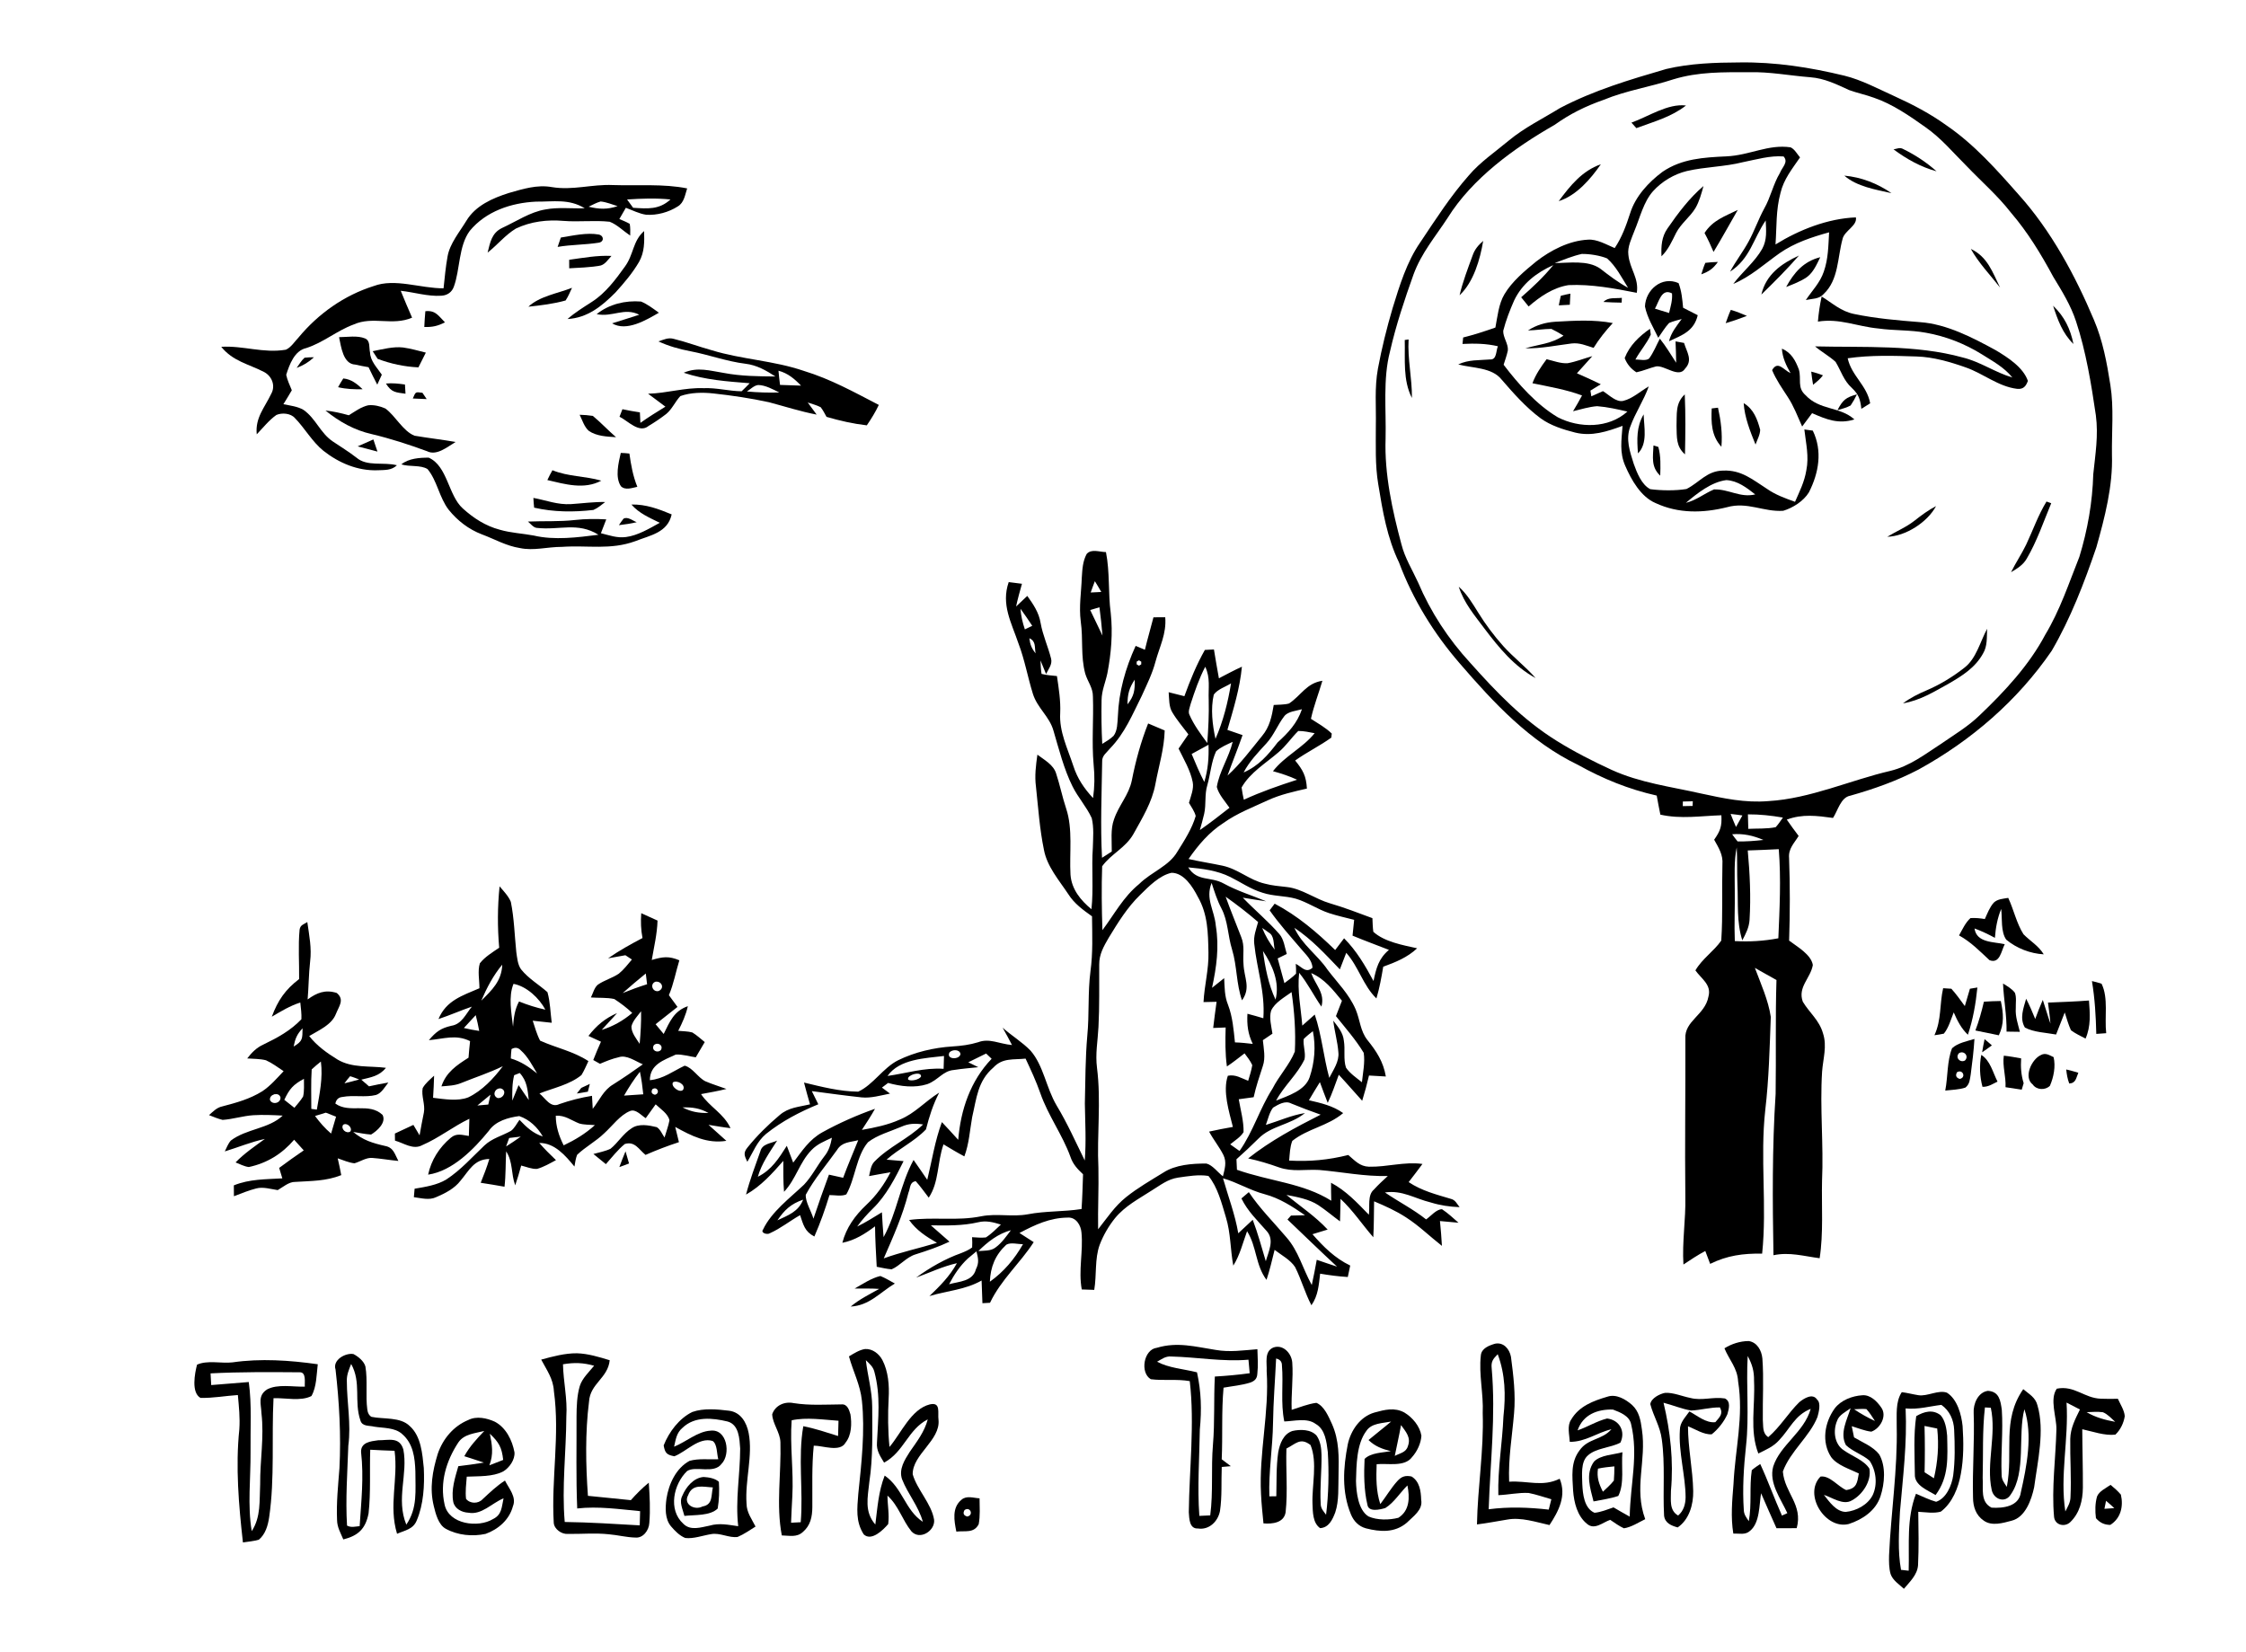 <svg xmlns="http://www.w3.org/2000/svg" height="512.0pt" version="1.1" width="696.0pt" viewBox="0 0 696 512" fill-rule="evenodd">
	<path d="M 571.57 23.46 C 576.90 24.77 582.09 27.57 587.12 29.84 C 592.73 32.39 598.16 35.23 603.16 38.84 C 611.78 44.74 618.75 52.61 625.62 60.40 C 635.62 71.53 643.10 85.41 648.88 99.14 C 651.62 105.55 652.89 112.44 653.97 119.31 C 655.10 126.42 654.36 133.72 654.46 141.00 C 654.78 150.60 652.22 160.43 649.63 169.61 C 645.89 180.59 641.64 191.67 635.78 201.71 C 625.21 217.13 610.87 229.50 594.53 238.49 C 587.76 242.03 580.68 244.53 573.35 246.60 C 570.40 247.13 569.51 251.26 568.02 253.49 C 563.08 252.81 558.51 252.21 553.70 254.01 C 554.87 255.73 556.11 257.40 557.37 259.07 C 555.95 261.40 554.14 262.99 554.41 265.95 C 554.72 274.49 554.70 282.96 554.42 291.51 C 556.86 293.36 561.25 295.82 561.77 299.07 C 561.08 303.15 557.01 305.90 558.66 310.44 C 560.75 313.92 563.76 316.14 564.93 320.28 C 566.22 324.21 564.94 328.10 564.64 332.09 C 563.92 343.41 565.14 354.73 564.62 366.00 C 564.45 373.81 565.08 382.23 563.88 389.94 C 558.99 389.31 554.54 387.96 549.57 389.01 C 549.28 372.36 549.15 355.63 550.24 339.00 C 550.42 327.25 550.13 315.46 550.50 303.72 C 548.24 302.52 546.06 301.18 543.81 299.96 C 545.64 304.85 547.98 309.99 548.74 315.16 C 548.38 324.81 548.16 334.41 547.03 344.01 C 545.38 358.78 547.60 373.80 546.06 388.51 C 540.13 388.44 535.29 389.07 529.95 391.69 C 529.44 390.36 528.94 389.02 528.44 387.69 C 526.10 388.96 523.88 390.41 521.67 391.89 C 521.23 384.87 522.41 377.99 522.26 371.00 C 522.08 354.64 522.33 338.30 522.27 321.94 C 521.91 316.35 528.38 314.60 529.42 308.86 C 530.43 305.18 527.28 303.40 525.38 300.74 C 527.49 297.10 531.10 294.81 533.39 291.50 C 533.91 283.70 533.55 275.75 533.75 267.92 C 534.00 264.89 532.58 262.75 531.19 260.24 C 533.13 257.46 533.61 256.10 533.43 252.66 C 527.01 252.87 520.90 253.89 514.52 252.47 C 514.12 250.50 513.74 248.54 513.39 246.56 C 504.69 244.61 496.75 241.37 488.98 237.04 C 474.08 229.85 463.00 217.95 452.37 205.62 C 444.38 196.41 437.82 185.80 433.55 174.36 C 429.81 166.59 428.47 158.45 427.09 150.02 C 426.10 144.09 426.37 138.12 426.35 132.01 C 426.48 125.86 425.90 120.28 427.00 114.23 C 428.18 107.92 429.73 101.65 431.55 95.49 C 433.69 88.54 435.94 81.15 440.11 75.12 C 444.96 67.88 449.45 60.83 455.22 54.30 C 458.68 50.23 463.40 47.03 467.55 43.56 C 472.47 39.49 478.02 36.82 483.43 33.48 C 494.06 27.92 504.98 24.71 516.35 21.38 C 523.76 19.63 531.47 19.38 539.04 19.35 C 550.08 19.18 560.88 20.87 571.57 23.46 Z M 542.00 22.38 C 548.36 22.21 554.62 23.44 560.98 23.94 C 565.41 24.28 569.08 26.11 573.03 27.92 C 575.55 28.83 578.20 29.37 580.73 30.30 C 586.41 32.23 591.75 35.92 596.62 39.38 C 601.63 42.88 605.16 47.24 609.48 51.52 C 614.08 56.33 619.03 60.60 623.14 65.88 C 628.37 71.97 632.47 78.73 636.27 85.78 C 638.99 90.25 641.70 94.61 643.34 99.62 C 646.41 108.89 648.06 119.05 649.47 128.68 C 650.30 134.99 649.31 140.77 648.67 146.98 C 648.43 155.63 646.90 164.31 644.36 172.58 C 641.04 180.92 638.40 189.04 633.76 196.76 C 628.83 206.10 621.17 214.33 613.57 221.57 C 609.91 225.15 605.68 227.63 601.51 230.52 C 596.39 233.84 591.84 237.42 585.78 238.91 C 573.51 241.75 560.88 247.53 548.01 248.27 C 540.76 248.88 534.11 247.42 527.09 245.91 C 517.73 243.79 508.27 242.62 499.43 238.60 C 493.62 235.92 487.86 233.00 482.43 229.62 C 471.90 223.08 463.77 214.57 455.60 205.42 C 448.84 198.06 443.33 189.69 439.43 180.48 C 437.62 176.52 435.36 172.96 434.28 168.68 C 431.46 158.18 428.99 146.91 429.37 136.00 C 429.59 127.07 428.50 117.45 430.74 108.92 C 432.60 100.76 435.22 92.93 438.04 85.03 C 440.50 78.36 444.74 73.43 448.56 67.59 C 456.23 55.25 469.30 45.81 481.74 38.70 C 486.61 35.23 491.33 32.92 496.97 30.93 C 503.98 28.04 511.37 26.94 518.54 24.59 C 526.35 22.21 533.95 22.38 542.00 22.38 Z M 521.49 248.40 C 522.52 248.38 523.54 248.35 524.57 248.33 L 524.51 249.77 C 523.50 249.79 522.48 249.81 521.47 249.83 L 521.49 248.40 Z M 536.29 252.25 C 537.52 252.37 538.73 252.55 539.94 252.72 C 539.29 253.91 538.63 255.10 537.96 256.29 C 537.39 254.95 536.79 253.61 536.29 252.25 Z M 552.50 253.38 C 551.78 254.38 551.09 255.45 550.25 256.36 C 547.50 256.91 544.57 256.73 541.77 256.87 C 541.73 255.38 541.69 253.88 541.65 252.38 C 545.31 252.36 548.90 252.75 552.50 253.38 Z M 536.77 258.55 C 540.27 258.27 543.25 258.95 546.46 260.31 C 543.79 260.61 541.13 260.83 538.45 260.76 C 537.86 260.04 537.30 259.30 536.77 258.55 Z M 538.18 262.62 C 538.40 266.44 538.25 270.26 538.40 274.09 C 538.69 280.05 538.10 285.62 539.91 291.42 C 541.00 289.38 542.02 287.41 542.16 285.05 C 542.60 277.91 542.25 270.69 541.60 263.57 C 544.80 263.46 548.01 263.34 551.21 263.17 C 551.95 272.33 551.47 281.62 551.08 290.79 C 546.51 291.65 542.23 291.91 537.59 291.65 C 537.38 286.43 537.66 281.22 537.58 276.00 C 537.59 271.64 537.29 266.89 538.18 262.62 Z"/>
	
	<path d="M 522.47 32.70 C 517.74 36.34 512.57 37.66 507.08 39.71 C 506.58 39.14 506.07 38.57 505.56 38.00 C 510.81 36.14 516.81 32.01 522.47 32.70 Z"/>
	<path d="M 589.79 46.20 C 593.51 48.02 597.02 50.34 600.11 53.09 C 595.21 51.76 590.84 49.30 586.78 46.29 C 587.89 46.11 588.72 45.58 589.79 46.20 Z"/>
	<path d="M 554.87 45.66 C 556.14 46.22 556.91 47.76 557.80 48.78 C 555.38 52.33 552.75 55.52 551.75 59.79 C 550.29 65.17 550.60 70.26 550.20 75.76 C 557.57 71.20 566.37 67.73 575.10 67.37 C 575.64 69.94 571.52 71.53 570.98 74.06 C 569.38 79.82 569.81 86.75 565.09 91.15 C 563.71 92.73 561.50 92.55 559.60 92.98 C 561.61 89.98 563.99 87.64 565.16 84.21 C 566.58 80.15 566.56 76.23 566.81 72.00 C 561.41 73.50 556.11 75.24 551.47 78.47 C 546.73 81.82 542.53 85.71 537.12 87.99 C 539.90 84.27 543.81 81.14 546.08 77.12 C 547.63 74.26 547.30 71.45 547.16 68.32 C 543.24 74.11 542.35 80.14 536.12 84.19 C 537.86 80.95 540.13 78.05 541.88 74.82 C 543.68 71.52 544.89 67.97 546.69 64.66 C 548.71 61.11 549.47 57.10 551.58 53.58 C 552.25 51.81 554.31 50.27 552.71 48.49 C 548.59 48.14 544.19 49.45 540.15 50.25 C 534.40 51.71 528.52 51.67 522.75 53.00 C 518.80 53.95 514.97 56.24 512.25 59.26 C 509.31 62.54 508.18 67.53 506.48 71.56 C 505.63 73.86 504.26 76.52 504.61 79.00 C 505.05 83.40 507.95 86.23 507.21 90.75 C 500.37 89.40 493.08 88.02 486.04 88.36 C 481.29 89.13 477.26 91.89 473.70 94.98 C 472.93 94.03 472.16 93.08 471.39 92.13 C 474.94 89.04 478.36 85.82 481.34 82.16 C 476.16 84.47 471.68 87.92 469.20 93.14 C 467.87 96.15 466.65 99.31 465.83 102.51 C 465.73 104.52 467.45 106.57 467.26 108.60 C 466.95 110.10 466.41 111.57 465.95 113.04 C 470.55 119.08 476.14 125.39 482.72 129.31 C 489.39 132.76 498.50 132.81 504.30 127.55 C 501.22 126.84 498.08 126.12 494.92 125.88 C 492.41 126.07 489.90 126.86 487.46 127.45 C 488.43 125.84 489.37 124.22 490.25 122.56 C 485.24 120.70 480.07 119.85 474.88 118.77 C 475.91 116.01 477.53 113.67 479.27 111.32 C 481.35 111.81 483.65 112.72 485.80 112.56 C 488.40 112.10 490.89 111.08 493.43 110.38 C 491.87 112.17 490.24 113.90 488.66 115.69 C 491.15 116.78 493.63 117.89 496.06 119.09 C 495.00 119.75 493.92 120.40 492.85 121.05 C 492.95 121.64 493.02 122.24 493.13 122.83 C 494.32 122.28 495.52 121.75 496.73 121.22 C 498.51 122.28 500.82 124.77 503.04 124.23 C 505.89 123.54 508.40 121.21 510.93 119.75 C 509.38 124.09 506.75 127.93 505.19 132.24 C 503.71 136.16 505.08 139.94 506.26 143.72 C 507.24 146.45 508.67 150.20 511.39 151.60 C 514.82 152.05 519.21 152.11 522.61 151.55 C 526.71 149.48 528.92 145.90 534.00 145.84 C 539.61 145.60 543.12 148.65 547.53 151.48 C 550.21 153.36 553.20 154.42 556.25 155.52 C 557.68 152.27 559.17 149.32 559.75 145.78 C 560.63 141.42 559.63 137.46 559.14 133.10 C 560.01 133.22 560.88 133.33 561.75 133.45 C 564.82 139.73 563.62 146.58 560.55 152.59 C 558.90 155.30 555.58 157.40 552.60 158.30 C 546.53 158.72 541.47 155.41 535.18 157.19 C 527.72 159.04 520.17 159.21 513.06 155.92 C 508.47 153.98 505.53 148.73 503.64 144.37 C 501.80 140.21 502.49 136.34 502.80 131.98 C 498.01 133.74 493.27 135.32 488.12 134.06 C 484.46 133.13 480.46 131.88 477.39 129.62 C 472.89 126.29 468.98 121.86 465.33 117.64 C 462.29 113.79 456.27 114.13 451.88 112.94 C 455.11 111.41 458.31 111.69 461.75 111.40 C 463.88 111.56 463.54 108.71 464.18 107.31 C 460.53 106.45 456.94 106.41 453.21 106.59 C 453.28 105.92 453.35 105.26 453.41 104.59 C 456.80 103.75 460.10 102.67 463.40 101.51 C 464.06 98.08 464.40 94.20 466.21 91.18 C 468.55 87.22 472.50 83.94 476.03 81.05 C 480.53 77.54 486.28 74.58 492.05 74.28 C 494.84 74.04 497.84 75.83 500.37 76.88 C 502.61 73.55 503.92 69.89 505.15 66.11 C 506.80 60.84 510.86 56.46 515.21 53.23 C 521.19 49.16 527.98 48.79 534.97 48.46 C 542.24 48.13 547.94 44.64 554.87 45.66 Z M 490.16 78.70 C 492.53 78.66 495.81 79.17 498.00 80.08 C 500.75 82.46 502.60 86.12 504.51 89.19 C 501.39 87.50 498.63 85.37 495.83 83.21 C 492.00 80.55 486.20 81.52 481.78 81.52 C 484.53 80.50 487.30 79.34 490.16 78.70 Z M 534.97 148.79 C 538.44 148.96 541.31 151.18 543.92 153.23 C 539.23 154.35 535.72 151.53 531.14 151.68 C 528.09 152.97 525.70 155.03 522.43 155.84 C 525.91 152.91 530.33 149.36 534.97 148.79 Z"/>
	<path d="M 496.08 50.90 C 492.91 55.49 488.50 60.62 483.02 62.34 C 486.61 57.52 490.22 52.98 496.08 50.90 Z"/>
	<path d="M 571.53 54.43 C 576.81 54.91 581.79 56.85 586.14 59.86 C 581.31 58.78 575.33 57.80 571.53 54.43 Z"/>
	<path d="M 189.97 57.35 C 197.76 57.61 205.52 56.90 212.94 58.39 C 212.28 60.36 212.01 62.80 210.05 63.96 C 207.23 65.78 203.58 66.78 200.23 66.55 C 198.06 66.24 195.98 65.14 193.94 64.40 C 193.27 65.56 192.59 66.72 191.93 67.88 C 193.00 68.34 194.13 68.79 195.14 69.37 C 195.37 70.54 195.30 71.82 195.29 73.01 C 193.21 71.63 191.26 69.62 188.93 68.72 C 184.20 68.21 179.40 68.84 174.65 68.46 C 169.56 68.03 164.53 68.63 159.89 70.82 C 156.64 72.76 154.10 75.94 151.10 78.29 C 151.90 75.15 152.33 72.27 155.51 70.69 C 159.93 68.66 164.31 65.67 169.03 64.91 C 172.95 64.16 177.21 64.68 181.20 64.55 C 176.29 61.53 171.50 62.54 166.06 62.49 C 158.41 62.86 150.58 65.47 145.57 71.55 C 142.09 76.24 142.58 83.56 140.66 88.79 C 140.06 90.56 138.58 91.57 136.73 91.65 C 132.61 91.93 128.31 90.56 124.18 90.12 C 125.33 92.90 126.47 95.69 127.70 98.45 C 121.54 101.09 115.59 97.89 109.60 100.56 C 104.38 102.47 100.23 106.16 94.90 107.87 C 91.24 108.68 89.70 112.98 88.69 116.16 C 89.03 117.81 89.80 119.40 90.43 120.95 C 89.56 122.39 88.73 123.86 87.82 125.27 C 89.86 125.69 92.24 125.95 94.05 127.03 C 97.87 129.70 99.21 134.15 103.10 136.79 C 105.56 138.44 108.06 139.98 110.41 141.79 C 113.75 144.70 118.80 143.10 123.00 144.19 C 121.28 145.84 119.23 145.63 117.03 145.74 C 110.84 145.96 105.04 143.49 100.24 139.72 C 96.74 136.91 94.35 132.57 91.40 129.58 C 90.09 128.06 87.40 127.85 85.65 128.60 C 83.35 130.22 81.51 132.58 79.56 134.60 C 79.05 129.43 81.97 126.41 84.04 122.06 C 85.45 119.57 84.28 116.59 81.84 115.29 C 76.99 112.79 72.19 111.98 68.56 107.48 C 75.47 107.07 81.57 109.55 88.57 108.38 C 90.18 107.71 91.35 105.79 92.55 104.55 C 98.66 97.20 106.65 91.53 115.80 88.65 C 122.41 86.16 130.31 89.39 137.45 89.35 C 137.81 86.05 138.10 82.71 138.70 79.44 C 139.38 75.50 142.45 71.84 144.51 68.44 C 147.33 63.72 152.68 61.39 157.71 59.80 C 162.06 58.56 166.43 57.17 170.99 57.98 C 177.51 59.07 183.42 57.05 189.97 57.35 Z M 186.13 62.44 C 187.92 62.62 189.68 63.36 191.38 63.89 C 188.16 64.96 185.69 64.86 182.40 64.06 C 183.61 63.49 184.84 62.80 186.13 62.44 Z M 194.32 61.82 C 198.81 61.53 203.29 61.36 207.77 61.82 C 204.22 65.05 200.67 64.67 196.20 64.40 C 195.57 63.55 194.94 62.69 194.32 61.82 Z"/>
	<path d="M 527.88 57.66 C 527.25 59.97 526.60 62.41 525.39 64.49 C 523.70 67.28 520.91 69.24 519.37 72.24 C 518.08 74.83 516.98 77.37 514.87 79.43 C 514.73 76.31 514.90 73.38 516.76 70.75 C 519.99 66.07 523.53 61.36 527.88 57.66 Z"/>
	
	
	<path d="M 538.51 65.05 C 536.00 69.39 533.60 73.79 531.00 78.08 C 530.16 76.07 529.25 74.12 528.21 72.21 C 530.76 68.24 534.51 67.04 538.51 65.05 Z"/>
	<path d="M 185.58 72.69 C 187.24 73.09 187.24 75.02 185.43 75.23 C 181.26 75.88 176.99 75.80 172.80 76.52 C 173.13 75.56 173.46 74.59 173.79 73.62 C 177.54 73.02 181.82 72.01 185.58 72.69 Z"/>
	<path d="M 199.60 71.61 C 199.70 74.97 199.74 78.10 198.05 81.13 C 196.04 84.60 193.38 87.72 190.69 90.68 C 186.51 94.87 182.05 98.53 175.87 98.87 C 178.22 96.81 180.85 95.21 183.46 93.52 C 187.61 90.87 190.84 86.56 193.67 82.59 C 196.40 78.87 196.06 74.68 199.60 71.61 Z"/>
	<path d="M 459.62 74.65 C 458.65 80.41 456.67 87.40 452.30 91.50 C 453.29 87.30 454.86 83.22 456.34 79.17 C 456.98 77.27 458.14 75.95 459.62 74.65 Z"/>
	<path d="M 610.73 77.14 C 615.96 79.64 617.41 84.29 619.80 89.13 C 616.74 85.21 613.15 81.50 610.73 77.14 Z"/>
	
	<path d="M 189.48 79.31 C 188.36 80.50 187.38 82.24 185.59 82.39 C 182.56 82.87 179.46 82.99 176.39 83.15 C 176.39 82.27 176.39 81.39 176.38 80.51 C 180.76 79.91 185.03 79.10 189.48 79.31 Z"/>
	<path d="M 557.47 79.19 C 553.84 83.38 549.78 87.42 545.82 91.29 C 547.25 85.08 552.00 81.71 557.47 79.19 Z"/>
	<path d="M 564.07 79.71 C 563.00 81.90 561.95 84.38 559.94 85.87 C 558.01 87.21 555.67 88.08 553.50 88.94 C 555.92 84.47 558.94 80.99 564.07 79.71 Z"/>
	<path d="M 528.46 81.46 C 529.75 81.31 531.05 81.21 532.35 81.18 C 530.82 83.31 529.64 84.10 527.21 85.02 C 527.59 83.81 527.94 82.62 528.46 81.46 Z"/>
	<path d="M 520.16 87.74 C 521.12 90.25 521.31 92.73 521.57 95.37 C 523.09 96.12 524.60 96.90 526.10 97.69 C 524.95 102.58 521.35 103.85 517.20 105.76 C 517.86 103.04 519.53 101.08 521.13 98.87 C 519.83 99.24 518.47 99.55 517.23 100.09 C 515.94 101.46 514.97 103.16 513.87 104.68 C 512.40 101.59 510.41 98.36 509.75 94.98 C 509.94 89.80 514.99 85.45 520.16 87.74 Z M 518.13 90.93 C 518.31 93.08 517.70 94.93 517.22 97.00 C 515.76 96.56 514.30 96.11 512.84 95.66 C 514.06 93.58 514.88 89.19 518.13 90.93 Z"/>
	<path d="M 177.26 89.19 C 176.66 90.50 176.07 91.91 175.27 93.12 C 171.54 94.17 167.59 94.64 163.74 95.05 C 167.24 91.77 172.85 90.94 177.26 89.19 Z"/>
	<path d="M 483.68 91.66 C 484.66 91.40 485.65 91.18 486.64 91.00 C 486.58 92.15 486.52 93.30 486.46 94.45 C 485.33 94.51 484.19 94.57 483.05 94.63 C 483.23 93.63 483.44 92.64 483.68 91.66 Z"/>
	
	<path d="M 502.58 92.30 L 502.53 93.79 C 500.64 93.76 498.77 93.71 496.89 93.58 C 498.32 92.01 500.65 92.55 502.58 92.30 Z"/>
	<path d="M 198.64 93.45 C 200.63 94.26 202.44 95.68 204.18 96.92 C 200.23 99.19 194.15 102.87 189.68 100.21 C 192.48 99.29 195.31 98.49 198.10 97.54 C 193.43 95.18 189.87 98.38 184.90 97.36 C 188.76 94.24 193.77 93.07 198.64 93.45 Z"/>
	<path d="M 564.50 91.90 C 567.90 94.00 570.45 96.45 574.47 97.29 C 581.21 98.70 588.16 99.30 595.02 99.84 C 603.26 100.43 611.31 104.64 618.47 108.55 C 622.15 110.76 626.94 113.80 628.41 118.04 C 627.79 119.76 626.97 120.71 625.02 120.50 C 619.20 119.78 614.57 115.74 609.13 113.86 C 604.32 112.16 599.08 110.63 593.95 110.48 C 586.73 110.24 579.74 110.01 572.57 111.03 C 573.77 116.51 578.51 119.36 579.54 124.99 C 578.63 125.56 577.72 126.13 576.81 126.70 C 576.46 123.72 576.02 122.29 573.85 120.22 C 571.31 117.94 570.51 114.94 568.82 112.15 C 566.87 110.36 564.49 109.07 562.46 107.35 C 577.34 107.71 593.75 106.77 608.18 110.78 C 613.69 112.11 618.21 115.41 623.60 116.99 C 620.98 113.77 617.60 112.00 614.17 109.82 C 608.89 106.53 602.95 104.20 596.81 103.12 C 591.94 102.22 586.97 102.50 582.04 101.80 C 575.55 101.20 569.99 98.57 563.34 99.67 C 563.56 97.03 563.94 94.48 564.50 91.90 Z"/>
	<path d="M 636.22 94.75 C 639.73 98.10 641.57 101.88 642.53 106.61 C 639.14 103.30 637.66 99.16 636.22 94.75 Z"/>
	<path d="M 137.89 99.90 C 135.63 101.04 134.03 101.41 131.48 101.34 C 131.57 99.70 131.65 98.07 131.81 96.45 C 134.98 96.09 135.87 97.89 137.89 99.90 Z"/>
	<path d="M 536.35 96.04 C 538.09 96.51 539.68 97.21 541.34 97.90 C 539.18 98.74 536.99 99.50 534.76 100.16 C 535.26 98.76 535.73 97.39 536.35 96.04 Z"/>
	<path d="M 481.95 99.71 C 487.99 99.38 493.79 98.99 499.78 100.12 C 497.55 102.53 495.56 105.01 493.83 107.81 C 491.50 107.09 489.51 106.15 486.99 106.45 C 482.20 107.05 477.53 108.05 472.66 107.95 C 476.80 106.73 480.81 106.56 484.50 104.02 C 483.28 103.25 482.03 102.56 480.75 101.93 C 478.32 101.94 475.92 102.36 473.49 102.41 C 476.16 100.71 478.80 99.93 481.95 99.71 Z"/>
	<path d="M 511.31 101.89 L 511.55 103.69 C 510.36 106.44 508.20 108.78 506.78 111.44 C 508.02 111.37 509.95 111.92 510.99 111.15 C 512.40 109.30 513.27 107.00 514.36 104.96 C 516.23 107.28 517.77 109.89 519.42 112.42 C 519.39 110.21 519.32 108.00 519.22 105.80 C 520.10 105.96 520.98 106.12 521.86 106.28 C 522.70 109.12 524.66 111.59 522.19 114.23 C 520.25 117.34 515.85 113.14 513.20 113.55 C 511.15 114.06 509.19 114.95 507.10 115.38 C 505.41 114.31 504.17 112.84 503.46 110.97 C 504.97 107.07 507.94 104.24 511.31 101.89 Z"/>
	<path d="M 113.13 104.89 C 114.84 105.63 114.30 107.73 114.67 109.25 C 114.78 111.95 116.88 113.97 118.32 116.12 C 117.85 117.15 117.38 118.18 116.91 119.21 C 115.97 117.43 115.08 115.62 114.21 113.80 C 112.83 113.55 111.47 113.32 110.10 112.99 C 106.29 112.84 105.70 107.38 105.07 104.49 C 107.59 104.48 110.77 103.90 113.13 104.89 Z"/>
	<path d="M 208.86 105.04 C 212.80 106.01 216.62 107.45 220.54 108.54 C 229.95 111.42 239.74 111.74 249.11 114.95 C 257.43 117.49 264.62 121.50 272.33 125.49 C 271.28 127.72 270.00 129.79 268.61 131.82 C 264.37 131.33 260.23 130.39 256.13 129.19 C 255.56 128.19 255.04 127.11 254.32 126.20 C 253.07 125.55 251.64 125.20 250.30 124.74 C 251.22 126.00 252.15 127.24 253.07 128.49 C 248.06 127.53 243.23 125.97 238.31 124.66 C 232.62 123.42 226.83 122.56 221.04 121.93 C 217.71 121.57 214.01 121.62 210.83 122.75 C 209.24 124.44 208.24 126.85 206.45 128.30 C 204.73 129.62 202.89 130.88 201.01 131.99 C 198.09 134.43 194.63 130.45 191.98 129.15 C 192.28 128.37 192.58 127.60 192.88 126.82 C 194.67 127.21 196.48 127.53 198.29 127.80 C 198.34 128.89 198.39 129.97 198.45 131.05 C 200.96 129.26 203.57 127.65 206.20 126.03 C 204.43 124.67 202.61 123.37 200.83 122.02 C 206.67 121.88 212.17 120.07 218.04 120.30 C 222.02 120.12 225.87 121.22 229.82 121.26 C 230.67 120.45 231.50 119.62 232.31 118.77 C 225.35 118.21 218.55 117.76 211.87 115.52 C 216.20 113.63 219.98 114.91 224.37 115.59 C 229.55 116.58 235.02 116.64 240.29 116.68 C 237.40 114.80 234.52 113.15 231.02 112.73 C 225.18 112.01 219.73 109.96 213.97 108.86 C 210.53 108.20 207.22 107.28 204.03 105.80 C 205.71 105.27 207.07 104.51 208.86 105.04 Z M 241.24 114.89 C 244.14 115.65 246.20 117.41 248.23 119.51 C 246.06 119.46 243.89 119.38 241.72 119.29 C 241.54 117.82 241.36 116.36 241.24 114.89 Z M 234.96 119.32 C 237.19 119.35 239.52 120.66 241.48 121.63 C 238.13 121.73 234.79 121.63 231.45 121.32 C 232.52 120.67 233.68 119.43 234.96 119.32 Z"/>
	<path d="M 435.31 105.37 L 436.50 105.20 C 436.15 111.34 437.60 117.25 437.53 123.34 C 434.69 117.79 435.46 111.41 435.31 105.37 Z"/>
	<path d="M 124.91 107.69 C 127.29 108.02 129.63 108.70 131.96 109.28 C 131.20 110.80 130.43 112.33 129.66 113.85 C 125.31 113.65 121.10 112.75 117.02 111.21 C 116.50 110.42 115.99 109.63 115.49 108.84 C 118.49 108.25 121.85 107.34 124.91 107.69 Z"/>
	<path d="M 552.18 108.06 C 555.08 109.23 556.42 111.77 557.45 114.54 C 558.29 117.53 556.83 120.10 559.49 122.45 C 563.90 127.23 570.15 125.92 574.65 129.99 C 569.70 131.53 566.01 129.99 561.54 128.05 C 560.52 129.43 559.51 130.81 558.46 132.18 C 557.03 129.00 555.90 125.93 553.98 123.00 C 552.22 120.28 550.40 117.72 549.15 114.71 C 550.90 111.61 552.74 114.69 554.87 115.65 C 553.50 113.25 552.37 110.88 552.18 108.06 Z"/>
	<path d="M 94.38 110.86 C 95.35 110.76 96.32 110.71 97.30 110.72 C 95.61 112.27 94.07 113.20 91.93 114.02 C 92.68 112.95 93.40 111.73 94.38 110.86 Z"/>
	
	<path d="M 561.27 115.17 C 562.52 115.47 563.72 115.85 564.91 116.32 C 564.05 117.48 562.95 118.35 561.85 119.26 C 561.62 117.90 561.40 116.54 561.27 115.17 Z"/>
	<path d="M 106.38 117.29 C 108.91 117.53 110.61 118.97 112.38 120.63 C 109.81 120.69 107.28 120.59 104.77 120.00 C 105.27 119.07 105.80 118.17 106.38 117.29 Z"/>
	<path d="M 125.49 119.17 C 125.55 120.12 125.60 121.07 125.66 122.02 C 122.64 121.59 121.32 121.66 119.60 118.86 C 121.58 118.67 123.53 118.88 125.49 119.17 Z"/>
	
	<path d="M 130.91 121.73 C 131.35 122.38 131.79 123.02 132.22 123.68 C 130.78 123.63 129.35 123.58 127.92 123.50 C 128.87 121.35 128.66 121.45 130.91 121.73 Z"/>
	<path d="M 522.08 122.23 C 522.36 128.38 522.28 134.65 522.15 140.81 C 519.33 138.35 519.64 135.43 519.53 132.01 C 519.68 128.29 519.10 125.04 522.08 122.23 Z"/>
	<path d="M 575.44 122.20 C 574.88 123.41 574.22 124.57 573.48 125.66 C 572.24 126.36 570.75 126.70 569.39 127.12 C 571.06 123.95 571.94 123.20 575.44 122.20 Z"/>
	<path d="M 114.13 125.60 C 115.91 125.41 117.80 125.89 119.42 126.60 C 122.56 128.88 124.82 133.58 128.45 135.03 C 132.67 135.75 136.95 136.23 141.18 136.97 C 138.67 138.46 135.32 141.37 132.32 139.83 C 126.69 137.77 121.05 135.93 115.20 134.54 C 109.86 133.35 105.08 130.67 100.87 127.23 C 103.33 127.49 105.71 128.03 108.09 128.70 C 109.94 127.56 111.98 126.04 114.13 125.60 Z"/>
	<path d="M 540.34 124.94 C 543.41 126.75 544.58 129.92 545.45 133.19 C 545.43 134.75 544.52 136.32 544.01 137.77 C 542.36 133.70 540.62 129.36 540.34 124.94 Z"/>
	<path d="M 530.43 126.58 C 531.08 126.48 531.73 126.41 532.38 126.35 C 533.27 130.36 533.79 134.35 533.44 138.46 C 530.30 135.06 530.24 130.95 530.43 126.58 Z"/>
	<path d="M 179.62 128.54 C 181.00 128.57 182.36 128.69 183.71 128.89 C 186.21 130.96 188.44 133.37 190.90 135.49 C 188.09 135.31 184.85 135.20 182.45 133.52 C 181.06 132.31 180.42 130.15 179.62 128.54 Z"/>
	<path d="M 509.34 128.42 C 509.45 132.33 510.66 137.46 507.58 140.51 C 507.27 136.25 507.07 132.23 509.34 128.42 Z"/>
	<path d="M 115.70 136.19 C 116.13 137.44 116.55 138.70 116.97 139.95 C 114.92 139.43 112.88 138.88 110.83 138.34 C 112.46 137.63 114.08 136.92 115.70 136.19 Z"/>
	<path d="M 512.39 138.06 L 513.89 138.51 C 514.69 141.31 514.57 144.54 514.48 147.42 C 511.58 144.71 512.24 141.66 512.39 138.06 Z"/>
	<path d="M 192.37 140.37 C 193.26 140.39 194.15 140.45 195.04 140.56 C 195.54 144.11 196.14 147.53 197.50 150.87 C 195.87 151.20 193.81 152.03 192.43 150.71 C 190.52 147.94 191.68 143.40 192.37 140.37 Z"/>
	<path d="M 132.86 141.84 C 138.71 144.43 138.89 153.55 143.43 157.59 C 146.75 160.59 150.48 163.01 154.85 164.16 C 158.34 165.18 161.86 165.31 165.40 165.97 C 171.82 167.49 178.98 166.55 185.46 165.73 C 178.97 161.68 173.37 164.41 166.26 163.59 C 165.21 163.44 164.40 162.27 163.59 161.64 C 168.48 161.42 173.33 161.71 178.21 161.15 C 181.43 160.79 184.64 160.78 187.87 160.96 C 187.34 162.39 186.77 163.82 186.21 165.25 C 188.87 165.91 191.20 166.80 194.00 166.43 C 197.64 165.96 201.27 163.78 204.45 162.02 C 201.23 160.42 198.08 159.13 195.66 156.36 C 200.13 156.24 204.09 157.74 208.14 159.42 C 206.89 165.11 201.50 165.88 196.83 167.73 C 189.13 170.51 182.30 168.94 174.15 169.48 C 169.50 169.48 165.42 170.76 161.10 169.85 C 156.81 169.16 153.50 167.17 149.31 165.60 C 145.24 164.05 141.76 161.36 139.04 157.98 C 136.13 154.23 135.47 148.96 132.49 145.38 C 130.37 144.03 126.84 144.73 124.37 143.92 C 126.59 142.06 130.07 141.82 132.86 141.84 Z"/>
	<path d="M 171.19 145.73 C 176.14 147.75 181.26 147.50 186.33 148.96 C 181.04 151.82 175.09 150.05 169.62 148.78 C 170.12 147.76 170.60 146.71 171.19 145.73 Z"/>
	
	<path d="M 165.29 154.31 C 169.31 155.05 172.76 156.49 176.98 156.23 C 180.51 156.00 184.00 155.51 187.55 155.58 C 186.39 156.46 185.23 157.48 183.89 158.04 C 177.75 158.75 171.58 158.72 165.52 157.33 C 165.41 156.32 165.33 155.32 165.29 154.31 Z"/>
	<path d="M 634.18 155.43 C 634.67 155.59 635.16 155.77 635.64 155.96 C 633.26 161.69 631.21 167.76 628.06 173.12 C 626.91 175.12 625.11 176.18 623.19 177.34 C 624.63 174.42 626.45 171.73 627.87 168.80 C 629.95 164.40 631.62 159.59 634.18 155.43 Z"/>
	<path d="M 599.95 156.85 C 597.28 161.86 590.52 166.20 584.84 166.35 C 587.76 164.57 590.68 163.42 593.33 161.33 C 595.43 159.67 597.56 158.09 599.95 156.85 Z"/>
	<path d="M 197.31 161.84 C 195.48 162.26 193.65 162.55 191.79 162.75 C 192.23 162.07 192.70 161.40 193.20 160.77 C 194.44 159.98 196.14 161.40 197.31 161.84 Z"/>
	<path d="M 342.72 171.10 C 343.96 177.39 343.36 183.68 344.20 189.99 C 344.88 196.24 344.34 202.49 343.16 208.66 C 342.55 211.56 341.41 213.95 341.36 216.95 C 341.28 221.47 341.32 226.02 341.57 230.54 C 342.79 229.77 344.03 229.07 345.07 228.06 C 346.32 226.45 346.26 223.95 346.41 222.00 C 346.69 214.38 348.76 207.08 351.92 200.17 C 352.88 200.56 353.84 200.96 354.79 201.37 C 355.59 197.99 356.59 194.67 357.44 191.31 C 358.66 191.31 359.87 191.30 361.09 191.30 C 361.51 196.42 359.36 200.31 358.06 205.08 C 357.07 208.82 355.38 212.19 353.79 215.70 C 350.89 221.51 348.57 227.22 343.98 231.96 C 342.87 233.35 341.43 234.17 341.54 236.13 C 341.39 246.04 340.97 255.92 341.50 265.84 C 342.51 265.19 343.51 264.54 344.52 263.90 C 344.56 260.71 344.09 256.98 345.20 253.97 C 346.73 249.45 349.80 246.44 350.74 241.84 C 351.92 235.82 353.53 229.92 355.79 224.21 C 357.51 224.93 359.22 225.65 360.92 226.38 C 360.77 232.11 359.07 237.41 358.04 243.00 C 357.00 248.63 354.03 253.41 351.28 258.39 C 348.80 262.81 344.40 264.53 341.54 268.47 C 341.31 275.03 341.41 281.70 341.62 288.27 C 345.35 283.30 348.07 278.01 352.98 273.99 C 356.95 270.10 362.25 268.46 364.89 263.88 C 367.04 260.45 369.40 256.79 370.53 252.89 C 370.17 251.44 369.18 250.10 368.44 248.81 C 369.00 246.82 370.02 244.44 369.60 242.38 C 368.92 238.80 366.81 235.26 365.22 232.00 C 366.21 230.52 367.23 229.05 368.26 227.58 C 366.58 225.34 364.71 223.18 363.29 220.78 C 362.18 219.01 362.33 216.56 362.15 214.53 C 363.77 214.93 365.40 215.35 367.02 215.76 C 368.81 210.83 370.78 205.99 373.37 201.42 C 374.31 201.37 375.25 201.33 376.18 201.28 C 376.65 204.27 377.19 207.24 377.72 210.21 C 380.08 208.99 382.42 207.72 384.85 206.62 C 384.20 213.41 382.23 219.70 380.35 226.20 C 381.91 226.75 383.49 227.28 385.05 227.82 C 383.59 232.03 381.89 236.16 380.39 240.36 C 384.45 236.66 387.57 232.40 391.10 228.08 C 393.46 225.27 394.12 221.99 394.71 218.48 C 396.27 218.36 397.95 218.44 399.46 218.02 C 403.24 215.49 404.84 211.72 409.79 210.98 C 408.64 214.93 407.12 218.73 406.24 222.77 C 408.40 224.17 410.84 225.53 412.69 227.34 L 412.55 228.60 C 408.98 231.17 404.96 233.12 401.35 235.69 C 403.78 238.68 404.77 240.49 404.99 244.39 C 400.87 245.34 396.83 246.22 392.97 247.98 C 388.21 250.20 383.40 251.99 379.09 255.08 C 374.64 257.95 371.31 261.90 368.31 266.22 C 371.80 267.01 375.34 267.55 378.84 268.29 C 383.73 269.35 387.16 272.74 391.90 273.84 C 394.18 274.47 396.50 274.64 398.84 274.91 C 403.40 275.41 407.58 278.61 412.07 279.93 C 416.56 281.25 420.91 282.92 425.29 284.55 C 425.36 285.96 425.37 287.38 425.57 288.77 C 428.99 291.90 434.80 292.92 439.15 293.89 C 436.10 296.75 432.50 298.18 428.64 299.60 C 428.08 302.92 427.50 306.21 426.53 309.43 C 422.41 305.44 421.03 299.63 417.18 295.29 C 416.51 297.00 415.87 298.71 415.20 300.42 C 410.74 295.77 406.52 291.14 401.10 287.54 C 403.53 292.88 408.19 295.82 411.40 300.55 C 414.49 304.61 417.99 307.98 420.10 312.83 C 421.49 316.17 421.50 319.43 423.71 322.28 C 426.55 325.79 428.68 329.06 429.45 333.62 C 427.71 333.54 425.97 333.44 424.23 333.32 C 423.62 335.95 422.92 338.55 422.12 341.14 C 419.68 338.47 417.34 335.72 414.87 333.08 C 413.75 336.05 412.81 338.97 411.44 341.79 C 410.58 339.67 409.82 337.51 409.01 335.37 C 407.85 337.23 406.72 339.10 405.61 340.98 C 409.39 341.86 413.00 342.67 416.23 344.96 C 411.44 349.02 405.27 349.74 400.46 353.58 C 399.72 355.46 399.67 357.68 399.49 359.68 C 405.95 360.03 411.55 359.50 417.81 357.95 C 419.85 359.67 421.34 361.48 424.22 361.58 C 429.81 361.71 435.14 359.96 440.80 360.72 C 439.41 362.62 437.96 364.48 436.52 366.35 C 440.55 369.04 445.01 370.17 449.59 371.54 C 451.04 371.90 451.43 373.05 452.31 374.11 C 449.24 374.00 446.32 373.57 443.37 372.66 C 438.32 371.42 434.58 368.78 429.17 369.56 C 433.38 372.44 437.91 374.72 441.93 377.91 C 443.34 376.96 445.13 374.71 446.87 374.76 C 448.69 375.97 450.34 377.50 451.97 378.94 C 450.06 378.76 448.14 378.58 446.22 378.42 C 446.47 380.98 446.70 383.54 446.83 386.11 C 443.01 383.13 439.79 379.91 435.70 377.28 C 432.58 375.25 429.24 373.75 425.81 372.31 C 425.73 376.02 425.78 379.73 425.56 383.44 C 422.12 379.49 419.27 375.14 415.41 371.54 C 415.36 373.87 415.34 376.19 415.25 378.52 C 412.99 376.87 410.86 375.03 408.52 373.49 C 405.71 371.63 401.92 370.96 398.65 370.32 C 402.98 373.91 407.54 376.90 411.42 381.06 C 409.85 381.54 408.28 382.02 406.71 382.50 C 410.17 386.43 413.62 389.90 418.41 392.21 C 418.16 393.39 417.92 394.58 417.66 395.76 C 414.78 395.59 411.94 395.21 409.09 394.73 C 408.67 398.24 408.49 401.51 406.39 404.52 C 404.38 400.70 403.26 396.51 401.33 392.68 C 399.87 390.43 397.06 388.97 394.98 387.35 C 394.20 390.47 393.49 393.59 392.47 396.65 C 388.99 391.98 389.49 386.39 386.45 381.57 C 385.10 385.24 384.27 388.89 382.18 392.24 C 381.23 387.19 381.41 382.19 379.88 377.22 C 378.60 372.98 377.34 367.90 374.48 364.44 C 371.41 363.94 368.10 364.53 365.05 364.96 C 361.83 365.45 359.64 367.27 356.96 368.91 C 352.85 371.58 348.71 373.67 345.52 377.53 C 343.54 380.00 341.88 382.86 340.76 385.82 C 339.20 390.14 339.87 395.11 339.09 399.75 C 337.80 399.70 336.51 399.66 335.22 399.62 C 334.13 393.66 335.71 387.93 335.13 381.98 C 334.96 379.75 333.46 377.21 330.95 377.35 C 325.35 377.38 320.74 379.57 315.92 382.12 C 317.39 383.08 318.86 384.01 320.33 384.96 C 316.06 391.56 310.22 396.56 306.79 403.75 C 306.01 403.79 305.23 403.84 304.44 403.88 C 304.35 401.54 304.28 399.20 304.18 396.85 C 299.05 399.76 293.54 400.00 288.01 401.67 C 291.26 398.58 294.36 395.46 296.53 391.48 C 292.12 392.48 288.12 394.40 283.89 395.95 C 288.17 392.83 292.87 390.13 297.87 388.35 C 299.07 387.87 300.21 387.39 301.25 386.61 C 301.33 385.54 301.28 384.49 301.23 383.42 C 302.64 383.51 304.09 383.65 305.50 383.50 C 307.22 382.42 308.68 380.88 310.16 379.51 C 307.77 378.78 305.61 378.19 303.11 378.80 C 298.25 379.93 293.41 379.80 288.46 379.75 C 290.36 381.46 292.33 383.09 294.23 384.81 C 290.83 386.42 287.32 387.61 283.74 388.74 C 280.86 389.60 278.90 392.28 276.30 393.38 C 274.75 393.26 273.21 392.88 271.68 392.59 C 271.45 388.41 271.21 384.25 271.16 380.06 C 268.02 382.40 264.95 384.38 261.03 385.16 C 262.24 380.46 264.96 376.72 268.44 373.43 C 271.58 370.49 273.99 367.12 275.96 363.30 C 273.74 363.66 271.53 364.09 269.31 364.49 C 269.65 363.05 269.86 361.15 270.92 360.05 C 275.52 355.32 281.35 353.03 286.06 348.48 C 283.54 348.12 281.60 348.16 279.26 349.21 C 275.87 350.67 271.90 351.72 268.98 353.99 C 265.34 358.23 265.02 365.36 262.26 370.16 C 260.75 370.84 258.67 370.35 257.04 370.37 C 255.72 374.74 254.19 379.02 252.36 383.21 C 249.35 381.66 248.96 379.59 247.93 376.59 C 244.79 378.37 241.88 380.72 238.58 382.19 C 237.84 382.74 235.61 382.15 236.45 381.07 C 239.01 375.60 244.83 371.25 249.15 367.15 C 251.60 364.57 253.23 361.24 255.41 358.41 C 256.85 356.65 257.39 354.81 257.80 352.60 C 255.48 353.69 253.26 354.54 251.46 356.43 C 247.72 360.28 246.68 365.42 242.96 369.36 C 242.69 366.16 242.74 362.97 242.74 359.77 C 239.25 363.74 235.84 367.57 231.18 370.22 C 232.37 365.66 234.05 361.22 235.63 356.78 C 236.21 354.43 238.95 354.36 240.82 353.49 C 238.50 357.12 236.05 360.49 234.84 364.69 C 239.13 362.58 241.35 358.97 243.82 355.10 C 244.48 356.84 245.13 358.58 245.80 360.32 C 248.55 356.69 250.75 353.18 254.86 350.90 C 259.99 348.06 265.62 345.57 271.15 343.63 C 269.90 345.88 268.49 348.02 267.08 350.17 C 271.12 349.46 275.10 348.65 278.87 346.96 C 283.56 345.04 286.56 341.41 291.04 338.62 C 289.10 342.41 287.99 345.93 286.94 350.02 C 283.46 353.69 278.54 355.98 274.74 359.39 C 276.49 359.55 278.25 359.69 280.00 359.85 C 277.50 364.94 274.63 370.54 270.52 374.52 C 268.74 376.27 267.08 378.10 265.62 380.13 C 268.28 378.83 270.76 377.24 273.29 375.71 C 273.44 378.28 273.57 380.84 273.81 383.40 C 277.97 375.82 278.93 367.14 283.10 359.49 C 284.56 361.51 285.92 363.60 287.34 365.64 C 288.82 359.64 289.70 353.58 291.88 347.76 C 293.61 349.56 295.26 351.42 296.94 353.25 C 297.69 343.94 300.73 334.97 307.29 328.13 C 306.72 327.59 306.15 327.05 305.58 326.50 C 303.74 327.42 301.90 328.33 300.06 329.22 C 301.09 329.73 302.13 330.23 303.16 330.74 C 300.64 331.00 298.11 331.21 295.61 331.60 C 292.17 331.87 290.70 334.79 287.33 336.00 C 283.42 337.24 279.09 336.69 275.20 335.62 C 274.57 336.10 273.94 336.59 273.30 337.06 C 274.13 337.68 274.96 338.30 275.80 338.92 C 272.99 339.47 269.88 340.39 267.03 340.10 C 261.87 339.54 256.72 338.84 251.57 338.15 C 252.23 339.51 252.90 340.87 253.58 342.23 C 247.76 344.64 242.35 347.44 237.40 351.40 C 234.52 353.82 233.48 356.93 231.58 360.06 C 230.74 358.24 230.22 357.36 231.61 355.66 C 234.50 352.04 238.02 348.58 241.57 345.60 C 244.39 343.16 247.55 343.08 251.01 342.25 C 250.37 340.01 249.73 337.77 249.15 335.50 C 254.56 336.80 260.25 338.28 265.95 338.32 C 270.58 336.20 273.67 330.90 278.35 328.57 C 283.54 326.04 289.37 324.68 295.13 324.31 C 297.83 324.14 300.50 323.81 303.09 323.01 C 306.61 321.66 309.64 323.52 313.60 323.87 C 312.68 322.05 311.70 320.27 310.69 318.49 C 313.49 320.99 316.78 322.94 319.37 325.63 C 323.38 330.24 324.20 337.15 327.42 342.59 C 330.74 348.08 333.32 353.90 336.15 359.65 C 336.62 353.74 336.28 347.91 336.18 342.00 C 336.35 335.00 336.32 328.02 336.93 321.04 C 337.59 314.35 337.05 307.64 337.92 301.00 C 338.70 295.28 338.46 289.71 338.40 283.98 C 335.61 281.98 332.92 280.07 331.05 277.11 C 328.17 272.78 324.46 268.54 323.50 263.37 C 322.17 256.94 321.73 250.32 321.03 243.80 C 320.58 240.45 321.01 237.20 321.47 233.88 C 323.60 235.50 326.41 236.97 327.26 239.66 C 328.45 243.24 329.18 246.96 330.37 250.54 C 332.52 256.93 331.35 264.38 331.73 271.05 C 332.05 275.58 334.86 278.99 338.22 281.78 C 338.91 275.43 338.21 269.13 338.65 262.78 C 338.73 259.77 339.03 256.49 338.31 253.54 C 336.73 250.06 334.05 247.14 332.35 243.70 C 329.69 238.36 328.13 232.12 326.46 226.47 C 325.23 222.05 321.47 219.46 320.08 215.03 C 318.46 209.84 317.55 204.49 315.60 199.40 C 313.42 192.93 310.17 187.37 312.58 180.40 C 313.95 180.57 315.32 180.74 316.69 180.92 C 316.03 183.25 315.38 185.59 314.87 187.96 C 316.04 186.88 317.19 185.78 318.34 184.68 C 320.21 187.30 321.94 189.82 322.47 193.08 C 323.14 196.91 324.79 200.40 325.72 204.14 C 326.16 205.90 324.88 207.38 324.16 208.89 C 323.58 207.49 323.00 206.09 322.43 204.68 C 322.49 206.06 322.53 207.49 322.76 208.85 C 324.29 209.25 325.96 209.36 327.53 209.52 C 328.09 213.34 328.71 217.11 328.54 220.98 C 328.20 226.75 330.81 231.90 332.60 237.34 C 333.84 241.24 335.96 244.36 338.72 247.33 C 339.21 243.80 339.26 240.54 338.90 237.00 C 338.27 229.95 338.92 222.98 338.68 215.94 C 338.71 213.11 337.07 211.34 336.29 208.74 C 334.84 203.23 335.70 198.27 334.91 192.60 C 334.31 187.97 335.07 183.63 335.23 179.01 C 335.40 176.46 335.50 173.99 336.74 171.68 C 338.22 169.99 340.74 171.09 342.72 171.10 Z M 339.28 180.12 C 339.98 181.21 340.62 182.34 341.27 183.46 C 340.17 183.52 339.08 183.57 337.99 183.62 C 338.41 182.45 338.82 181.28 339.28 180.12 Z M 340.70 188.20 C 341.10 191.12 341.39 194.05 341.64 196.98 C 340.39 194.33 339.10 191.70 337.84 189.06 C 338.79 188.77 339.75 188.48 340.70 188.20 Z M 316.23 188.66 C 317.51 190.38 318.69 192.17 319.88 193.95 C 319.11 194.32 318.35 194.68 317.59 195.05 C 316.88 192.95 316.39 190.88 316.23 188.66 Z M 318.98 197.80 C 321.12 198.77 320.53 200.52 320.92 202.48 C 319.67 200.94 319.22 199.76 318.98 197.80 Z M 352.24 205.04 L 352.95 204.64 L 353.66 205.07 L 353.65 205.90 L 352.94 206.31 L 352.23 205.88 L 352.24 205.04 Z M 373.48 206.64 C 375.13 210.08 374.40 213.23 374.56 216.92 C 374.67 221.38 374.45 225.83 374.11 230.27 C 372.08 227.52 369.95 224.65 368.58 221.50 C 368.09 220.52 368.74 219.13 368.97 218.12 C 370.23 214.22 371.60 210.28 373.48 206.64 Z M 351.63 210.63 C 351.70 213.96 351.46 215.66 349.39 218.29 C 349.41 215.12 349.90 213.25 351.63 210.63 Z M 381.48 211.79 C 380.51 217.69 379.06 223.48 376.66 228.97 C 375.70 224.61 375.12 219.66 376.13 215.28 C 377.25 213.64 379.82 212.83 381.48 211.79 Z M 403.45 219.80 C 402.00 224.10 399.19 227.13 395.91 230.09 C 392.95 233.99 390.00 237.39 385.38 239.39 C 387.19 235.93 389.82 233.24 392.42 230.40 C 394.77 227.85 395.90 224.64 397.98 221.96 C 399.12 220.45 401.76 220.31 403.45 219.80 Z M 402.31 226.54 C 404.00 226.51 405.74 226.93 407.39 227.23 C 403.68 231.81 398.16 234.28 394.47 239.00 C 397.03 239.72 399.54 240.51 401.95 241.65 C 396.30 243.47 390.84 245.36 385.44 247.85 C 385.15 246.59 384.92 245.32 384.75 244.05 C 387.40 239.39 392.29 236.51 396.17 233.15 C 398.51 231.19 400.16 228.65 402.31 226.54 Z M 381.99 229.91 C 380.83 234.73 377.85 239.05 377.07 243.89 C 377.67 246.25 379.64 248.36 381.00 250.34 C 377.99 252.71 374.97 255.06 371.82 257.25 C 372.28 255.57 372.78 253.89 373.16 252.19 C 373.82 249.20 373.23 246.25 374.14 243.29 C 375.11 239.88 375.36 236.06 376.85 232.84 C 378.26 231.53 380.25 230.72 381.99 229.91 Z M 374.50 230.81 C 374.63 234.79 374.36 238.51 373.19 242.34 C 371.73 239.52 370.49 236.60 369.27 233.67 C 371.01 232.71 372.76 231.76 374.50 230.81 Z M 368.21 268.81 C 372.66 269.22 377.20 269.77 381.24 271.79 C 384.64 273.48 387.54 275.56 391.24 276.67 C 394.64 277.80 398.13 277.57 401.55 278.52 C 405.15 279.59 408.27 281.81 411.91 283.01 C 414.44 283.83 417.05 284.41 419.63 285.07 C 419.46 286.70 419.29 288.34 419.13 289.97 C 422.86 291.52 426.65 292.91 430.41 294.38 C 427.17 297.14 426.48 300.03 425.63 304.03 C 423.04 299.24 420.38 294.67 416.51 290.79 C 415.58 292.00 414.67 293.22 413.75 294.43 C 408.03 288.87 402.10 283.81 395.00 280.06 C 394.48 280.75 393.96 281.44 393.44 282.13 C 396.36 286.27 399.77 290.08 403.08 293.95 C 404.58 295.79 406.58 297.40 406.72 299.92 C 404.68 301.75 403.41 299.64 401.54 298.70 C 401.60 299.72 401.67 300.72 401.63 301.74 C 400.56 302.85 399.24 303.75 398.02 304.69 C 397.32 302.14 396.64 299.58 395.93 297.03 C 396.87 296.58 397.81 296.12 398.75 295.65 C 398.14 293.66 397.86 291.09 396.47 289.50 C 392.99 285.50 388.80 282.03 385.12 278.20 C 387.55 278.56 389.95 279.02 392.38 279.33 C 387.97 277.50 383.45 276.14 379.24 273.83 C 375.10 271.53 371.03 273.33 368.21 268.81 Z M 363.04 270.49 C 366.88 270.49 369.60 274.85 371.16 277.89 C 374.32 283.38 374.35 289.07 374.48 295.22 C 374.61 300.42 373.22 305.36 372.95 310.56 C 374.30 310.54 375.65 310.51 377.00 310.47 C 376.62 313.17 376.27 315.87 375.95 318.58 C 377.23 318.53 378.52 318.48 379.81 318.43 C 379.70 322.47 379.64 326.49 380.20 330.51 C 382.11 329.26 383.85 327.82 385.67 326.45 C 386.55 327.65 387.45 328.74 388.06 330.10 C 387.79 331.73 387.27 333.37 386.79 334.95 C 384.60 334.13 382.92 332.91 380.49 333.39 C 378.84 338.19 380.86 344.45 382.05 349.25 C 379.58 349.67 377.13 350.16 374.68 350.70 C 376.02 353.21 377.85 355.42 379.12 357.96 C 380.22 360.26 379.50 362.25 378.97 364.56 C 377.41 363.40 375.77 361.06 373.85 360.60 C 369.44 360.58 364.24 360.95 360.46 363.43 C 356.57 365.83 352.54 368.14 348.97 371.00 C 345.39 373.87 343.12 377.40 340.29 380.97 C 340.18 374.64 340.51 368.33 340.38 362.00 C 339.88 351.59 341.26 341.41 339.95 330.99 C 339.38 326.59 340.18 322.65 340.40 318.27 C 340.74 311.84 340.59 305.36 340.63 298.93 C 340.60 295.72 342.05 293.26 343.60 290.58 C 346.50 285.84 349.31 281.23 353.33 277.33 C 356.01 274.70 359.26 271.32 363.04 270.49 Z M 375.46 273.62 C 376.34 276.33 377.17 279.00 378.50 281.53 C 380.56 285.42 380.46 289.99 381.80 294.27 C 383.37 299.47 383.08 304.91 384.88 310.02 C 387.70 306.06 385.50 303.06 385.34 298.76 C 385.08 295.75 385.79 293.22 384.63 290.40 C 383.04 286.23 381.31 282.11 379.81 277.90 C 383.28 280.36 386.66 282.96 389.87 285.75 C 389.26 288.04 388.40 290.08 388.67 292.49 C 389.50 300.49 392.08 307.43 391.49 315.57 C 389.85 315.08 388.22 314.60 386.56 314.18 C 386.38 317.63 386.70 320.39 388.21 323.52 C 386.38 323.31 384.54 323.10 382.69 323.05 C 382.28 319.11 381.97 315.12 380.54 311.39 C 379.44 308.70 379.50 305.98 379.35 303.14 C 378.10 304.14 376.85 305.15 375.59 306.14 C 376.97 299.78 377.85 293.46 376.77 286.97 C 376.35 282.00 373.46 278.66 375.46 273.62 Z M 391.13 287.59 C 391.81 288.03 392.47 288.50 393.12 288.98 C 394.95 289.96 394.59 292.53 395.01 294.31 C 393.40 292.21 392.13 290.05 391.13 287.59 Z M 391.37 294.72 C 394.30 299.08 396.65 304.48 395.27 309.80 C 393.07 305.13 392.04 299.82 391.37 294.72 Z M 406.32 301.57 C 410.52 303.40 413.02 306.72 415.85 310.14 C 415.23 311.73 414.60 313.32 413.99 314.91 C 416.93 318.60 420.16 322.24 422.59 326.28 C 423.05 329.23 422.34 332.46 422.04 335.40 C 420.35 334.05 418.34 332.69 417.11 330.89 C 416.23 328.32 416.91 325.23 416.44 322.53 C 416.18 319.97 414.64 318.28 413.16 316.31 C 413.53 319.61 414.50 322.81 414.74 326.11 C 415.06 328.98 413.17 331.58 411.92 334.04 C 410.13 327.49 409.60 320.85 407.42 314.43 C 406.12 315.56 404.84 316.71 403.56 317.85 C 403.11 312.17 401.97 307.16 402.59 301.49 C 405.27 304.77 407.08 308.52 409.49 311.97 C 410.65 307.73 407.69 305.37 406.32 301.57 Z M 400.24 307.47 C 401.11 313.53 401.57 319.77 401.25 325.89 C 399.63 329.95 396.34 333.41 394.34 337.36 C 390.36 343.57 388.35 350.69 384.11 356.70 C 383.14 356.02 382.18 355.34 381.22 354.65 C 382.60 353.49 384.42 352.42 385.36 350.86 C 385.44 347.49 384.43 343.99 383.87 340.67 C 385.41 340.46 386.95 340.26 388.49 340.04 C 389.21 336.74 390.29 333.56 391.34 330.35 C 392.21 327.83 391.60 324.98 391.34 322.37 C 392.33 321.70 393.32 321.02 394.31 320.35 C 393.99 318.11 393.23 315.41 393.90 313.22 C 395.03 310.71 398.09 309.04 400.24 307.47 Z M 406.84 319.57 C 407.79 324.36 407.38 329.24 405.83 333.86 C 404.43 337.99 399.09 339.62 395.44 341.09 C 397.95 336.43 402.02 333.02 404.25 328.30 C 404.68 326.29 403.75 324.06 403.99 322.02 C 404.85 321.12 405.87 320.34 406.84 319.57 Z M 294.25 326.13 C 295.11 325.21 297.42 325.14 297.64 326.66 C 297.36 328.55 293.03 328.38 294.25 326.13 Z M 292.53 327.26 C 292.49 328.58 292.45 329.91 292.41 331.24 C 286.35 330.84 280.92 332.62 275.03 333.45 C 278.73 328.17 286.74 327.97 292.53 327.26 Z M 317.81 328.08 C 319.45 331.58 321.08 335.08 322.36 338.74 C 324.78 345.71 329.19 351.58 331.71 358.51 C 332.46 360.78 333.91 362.33 335.62 363.92 C 335.50 367.51 335.40 371.11 335.16 374.69 C 329.61 375.57 323.97 375.26 318.46 376.33 C 313.65 377.21 308.94 375.99 304.09 376.94 C 296.58 378.47 289.27 377.07 281.72 378.09 C 283.97 381.29 287.02 383.24 290.35 385.17 C 284.86 386.84 279.27 388.03 273.86 389.99 C 276.77 383.31 279.73 376.74 281.51 369.64 C 282.15 368.16 281.83 366.34 283.78 366.07 C 285.23 367.66 286.47 369.47 287.80 371.17 C 291.03 366.36 290.39 360.33 292.38 354.65 C 294.51 355.93 296.64 357.22 298.84 358.38 C 300.32 354.42 300.53 350.32 301.26 346.21 C 302.64 340.33 302.95 335.03 307.85 330.83 C 310.69 327.77 314.03 328.49 317.81 328.08 Z M 282.40 333.22 C 283.11 332.81 285.44 332.23 285.42 333.61 C 284.94 334.59 282.33 335.19 281.44 334.59 C 281.27 334.07 281.58 333.62 282.40 333.22 Z M 400.14 341.99 C 403.15 343.23 406.18 344.37 409.25 345.45 C 401.39 349.43 393.71 353.52 386.78 359.01 C 390.07 359.72 393.18 360.65 396.35 361.79 C 400.53 363.25 404.43 362.35 408.78 362.59 C 416.00 363.21 422.79 364.64 430.06 364.46 C 428.58 365.83 427.11 367.16 425.75 368.67 C 423.68 370.40 424.56 374.00 424.19 376.46 C 420.55 372.73 417.14 369.03 412.47 366.55 C 412.46 368.41 412.49 370.26 412.54 372.12 C 403.78 366.63 393.58 366.14 383.31 362.53 C 383.26 361.44 383.21 360.36 383.16 359.27 C 385.48 357.21 387.73 355.09 389.93 352.91 C 393.90 348.83 399.84 348.67 404.39 344.95 C 400.12 345.64 396.37 347.38 392.27 348.63 C 392.92 346.88 393.35 344.78 394.49 343.28 C 396.10 342.31 398.27 340.98 400.14 341.99 Z M 265.95 353.36 C 264.40 357.24 262.72 361.08 261.28 365.01 C 259.82 364.68 258.35 364.36 256.88 364.04 C 255.20 368.56 253.61 373.11 252.07 377.69 C 251.46 375.46 249.54 372.50 249.70 370.26 C 252.33 365.35 256.14 360.96 259.37 356.41 C 260.94 353.85 263.34 354.05 265.95 353.36 Z M 378.99 365.17 C 383.45 366.44 387.39 368.92 391.90 370.10 C 396.57 371.36 400.48 373.90 404.41 376.62 C 402.96 376.67 401.51 376.70 400.06 376.72 C 399.70 377.13 399.33 377.54 398.97 377.95 C 404.08 382.82 409.15 387.75 414.33 392.55 C 412.22 391.87 410.13 391.14 408.04 390.43 C 407.56 393.04 407.08 395.66 406.50 398.25 C 403.57 392.91 402.41 387.72 398.60 383.41 C 394.67 378.77 390.39 374.54 386.99 369.46 C 386.23 370.11 385.46 370.76 384.70 371.41 C 386.63 375.39 389.66 378.24 392.51 381.50 C 395.03 384.26 393.09 387.85 392.25 390.87 C 390.96 386.56 389.80 382.24 388.20 378.03 C 386.71 379.42 385.23 380.83 383.72 382.21 C 382.72 376.34 380.61 370.86 378.99 365.17 Z M 248.88 371.79 C 247.40 375.55 244.26 376.61 240.90 378.20 C 243.12 374.95 245.07 373.11 248.88 371.79 Z M 313.26 381.26 C 311.87 383.11 310.40 385.25 308.50 386.61 C 307.07 387.76 304.93 387.57 303.18 387.72 C 306.12 384.84 309.23 382.38 313.26 381.26 Z M 317.01 385.59 C 314.37 390.21 311.09 394.12 306.74 397.22 C 306.94 392.60 308.43 388.91 311.84 385.75 C 313.21 384.94 315.47 385.62 317.01 385.59 Z M 302.59 387.81 C 303.12 389.94 303.47 391.30 302.43 393.34 C 301.43 397.17 297.26 397.11 294.11 398.00 C 295.66 395.05 297.48 392.29 299.94 390.01 C 300.81 389.27 301.70 388.53 302.59 387.81 Z"/>
	
	<path d="M 452.04 181.82 C 454.61 184.12 456.27 186.96 458.07 189.84 C 460.34 193.51 462.93 196.97 465.79 200.18 C 468.96 203.72 472.73 206.56 475.86 210.14 C 469.30 206.59 464.55 200.80 460.12 194.95 C 456.96 190.70 453.69 186.95 452.04 181.82 Z"/>
	
	
	<path d="M 615.78 194.86 C 615.64 197.54 615.92 200.22 614.48 202.59 C 612.05 206.95 608.11 209.40 603.92 211.84 C 599.25 214.43 595.04 217.06 589.70 217.98 C 591.93 216.30 594.39 215.07 596.95 213.98 C 601.20 212.17 605.20 209.72 608.82 206.87 C 612.42 204.06 613.65 198.83 615.78 194.86 Z"/>
	
	
	
	
	
	
	
	
	
	
	
	
	
	
	
	
	
	<path d="M 154.81 274.70 C 156.06 276.16 157.57 277.71 158.30 279.50 C 159.33 284.55 159.46 289.91 159.99 295.03 C 160.25 296.76 160.41 298.96 161.47 300.41 C 163.83 303.34 166.94 305.08 169.65 307.49 C 170.51 310.54 170.56 313.83 170.97 316.97 C 169.01 316.75 167.04 316.53 165.08 316.33 C 165.77 318.39 166.35 320.58 167.37 322.51 C 172.35 324.77 177.66 325.78 182.34 328.85 C 181.65 330.30 181.03 331.82 180.18 333.18 C 176.54 336.17 171.45 337.18 167.17 338.88 C 169.00 340.35 170.61 343.51 173.35 342.17 C 176.70 341.02 179.93 340.18 183.45 339.61 C 183.51 340.95 183.59 342.30 183.68 343.64 C 185.83 340.89 187.02 337.84 190.00 336.09 C 193.14 334.10 196.19 332.02 199.21 329.85 C 196.97 328.93 194.14 326.79 191.69 327.66 C 189.69 328.11 187.81 328.88 185.93 329.69 C 185.24 329.30 184.54 328.91 183.84 328.52 C 184.59 326.61 185.38 324.71 186.23 322.84 C 184.93 322.26 183.64 321.66 182.35 321.05 C 184.88 317.80 187.44 315.64 191.22 313.97 C 189.68 315.75 188.02 317.42 186.46 319.18 C 189.94 318.11 193.15 316.29 195.92 313.93 C 194.23 312.32 192.31 310.88 190.36 309.61 C 188.02 309.10 185.49 309.31 183.11 309.13 C 183.75 307.88 184.14 306.14 185.22 305.20 C 187.22 303.78 189.76 303.13 191.78 301.74 C 193.31 300.50 194.55 298.86 195.82 297.37 C 195.14 296.93 194.47 296.48 193.80 296.04 C 192.01 296.37 190.23 296.70 188.43 297.00 C 191.83 294.63 195.43 292.63 199.10 290.71 C 198.61 288.10 198.52 285.65 198.71 283.01 C 200.40 283.76 202.08 284.53 203.76 285.30 C 203.63 289.46 202.68 293.43 201.97 297.51 C 205.34 296.52 207.21 296.22 210.52 297.61 C 209.41 301.23 208.77 304.91 207.28 308.42 C 208.17 309.63 209.06 310.84 209.95 312.06 C 207.67 313.83 205.43 315.65 203.16 317.42 C 203.99 318.43 204.82 319.44 205.66 320.44 C 207.55 316.65 208.82 313.33 213.15 311.83 C 212.55 314.55 211.42 317.01 210.17 319.47 C 211.61 319.62 213.16 319.58 214.56 319.98 C 215.93 320.82 217.15 321.94 218.39 322.95 C 217.47 324.52 216.54 326.10 215.61 327.67 C 213.59 327.42 211.44 326.68 209.41 326.83 C 205.66 328.58 201.42 329.85 201.38 334.76 C 205.58 334.37 208.51 331.98 212.17 330.27 C 214.61 330.86 216.33 334.00 218.58 335.10 C 220.70 336.02 222.94 336.67 225.11 337.48 C 222.51 338.14 219.87 338.58 217.24 339.08 C 219.95 343.13 224.27 345.05 226.37 349.63 C 224.09 349.37 221.83 348.96 219.56 348.60 C 221.37 350.29 223.28 351.86 225.09 353.56 C 219.09 354.50 214.30 352.04 209.24 349.25 C 209.62 350.82 210.01 352.39 210.39 353.97 C 206.86 355.12 203.44 356.44 200.04 357.92 C 197.93 356.21 196.75 353.60 193.62 354.54 C 191.42 356.32 189.64 358.68 187.75 360.78 C 186.46 359.74 185.17 358.70 183.89 357.64 C 185.64 357.14 187.53 356.81 189.18 356.02 C 191.40 354.26 193.15 351.30 195.69 349.69 C 197.90 348.12 201.06 348.72 203.52 349.32 C 204.63 349.99 205.19 351.49 205.93 352.53 C 206.43 350.76 207.12 349.02 207.45 347.21 C 207.06 345.18 204.60 343.61 203.18 342.25 C 202.15 343.67 201.13 345.11 200.10 346.54 C 198.71 345.68 197.05 343.64 195.30 344.30 C 192.16 345.52 189.71 349.01 187.23 351.23 C 184.66 353.73 181.42 355.42 178.84 357.89 C 178.38 359.03 178.23 360.33 178.01 361.53 C 175.25 358.17 171.86 354.16 167.11 354.22 C 168.74 356.09 170.50 357.83 172.29 359.54 C 170.42 360.54 168.46 361.69 166.41 362.26 C 164.78 362.35 163.08 361.60 161.51 361.22 C 160.94 363.28 160.36 365.34 159.66 367.35 C 158.31 363.70 159.01 360.14 156.85 356.83 C 156.65 360.48 156.76 364.13 156.34 367.78 C 153.88 367.36 151.43 366.92 148.96 366.56 C 149.95 364.13 150.88 361.69 151.64 359.18 C 146.88 359.28 145.43 362.70 142.74 365.87 C 140.89 368.33 137.92 369.85 135.14 371.02 C 133.00 372.05 130.50 371.30 128.25 371.02 C 128.33 370.15 128.40 369.27 128.48 368.40 C 131.78 367.84 135.47 367.28 138.35 365.51 C 142.82 362.59 146.35 358.55 150.08 355.03 C 152.51 352.73 155.51 352.06 158.36 350.46 C 159.48 349.62 160.15 348.17 160.98 347.05 C 163.12 349.29 165.16 351.26 168.21 352.21 C 166.54 349.33 164.09 346.98 160.91 345.89 C 157.48 346.33 153.53 347.44 151.48 350.46 C 146.83 356.15 140.25 362.92 132.67 364.04 C 133.62 359.52 136.16 355.56 139.68 352.62 C 141.49 351.07 143.19 351.76 145.29 352.05 C 145.33 350.27 145.39 348.51 145.45 346.72 C 140.40 349.13 135.99 352.69 130.87 354.89 C 128.02 356.45 125.18 354.27 122.40 353.49 C 122.39 352.76 122.38 352.03 122.37 351.30 C 124.28 350.41 126.20 349.53 128.10 348.62 C 128.74 349.70 129.38 350.78 130.02 351.85 C 130.41 349.47 130.90 347.12 131.36 344.75 C 131.81 342.29 130.50 339.63 130.98 337.22 C 131.80 335.73 133.29 334.52 134.52 333.37 C 134.47 335.66 134.34 337.94 134.20 340.22 C 137.63 340.63 141.82 341.37 145.10 340.09 C 149.39 338.05 153.01 334.20 155.82 330.43 C 151.62 332.49 147.19 333.90 142.87 335.66 C 140.89 336.47 138.89 336.50 136.79 336.68 C 138.24 332.30 141.49 330.15 145.19 327.79 C 145.31 326.07 145.48 324.37 145.67 322.66 C 141.26 320.47 137.50 321.98 132.90 322.36 C 135.10 319.78 136.51 318.68 139.87 317.90 C 143.07 317.43 144.35 314.25 146.22 311.97 C 142.74 313.17 139.37 314.66 135.88 315.82 C 138.27 310.04 143.29 308.56 148.57 306.27 C 148.58 303.81 147.96 300.92 148.70 298.54 C 150.23 296.56 152.64 295.12 154.69 293.71 C 154.14 287.32 154.16 281.09 154.81 274.70 Z M 155.64 298.96 C 155.46 304.01 152.48 306.81 149.14 310.12 C 150.86 306.13 152.84 302.31 155.64 298.96 Z M 200.12 301.70 C 200.25 302.81 200.39 303.92 200.52 305.03 C 197.96 305.83 195.46 306.75 192.97 307.76 C 195.32 305.69 197.68 303.66 200.12 301.70 Z M 203.14 304.24 C 205.10 303.99 206.06 306.36 204.03 307.15 C 202.17 307.51 201.29 304.89 203.14 304.24 Z M 159.13 304.91 C 163.20 305.66 167.10 309.35 169.00 312.91 C 166.18 312.29 163.52 311.45 160.84 310.37 C 159.50 312.88 159.19 315.39 158.98 318.18 C 158.51 313.96 157.48 308.92 159.13 304.91 Z M 198.66 313.41 C 198.73 316.78 198.52 320.14 198.22 323.50 C 197.21 321.94 195.62 320.03 195.67 318.10 C 196.08 316.35 197.60 314.82 198.66 313.41 Z M 147.42 314.61 C 147.84 316.23 148.20 317.86 148.50 319.50 C 146.90 319.26 145.31 318.96 143.74 318.59 C 144.96 317.25 146.18 315.93 147.42 314.61 Z M 202.60 323.94 C 203.73 322.79 205.69 323.92 204.79 325.43 C 203.65 326.52 201.75 325.46 202.60 323.94 Z M 158.51 325.13 C 159.59 324.50 160.55 324.62 161.39 325.52 C 163.53 327.40 165.00 330.24 166.43 332.68 C 163.86 330.61 161.49 328.99 158.29 328.03 C 158.32 327.05 158.39 326.09 158.51 325.13 Z M 159.33 333.22 L 161.05 332.54 C 163.33 334.97 163.51 337.78 163.86 340.92 C 162.78 339.40 161.75 337.84 160.71 336.29 C 160.06 337.89 159.42 339.50 158.76 341.10 C 158.71 338.48 158.69 335.78 159.33 333.22 Z M 198.30 332.15 C 198.80 334.46 199.09 336.80 199.34 339.14 C 197.36 339.29 195.37 339.42 193.38 339.54 C 194.87 336.97 196.45 334.48 198.30 332.15 Z M 208.56 335.42 C 209.81 334.66 212.63 336.14 211.67 337.75 C 210.66 338.89 207.72 336.66 208.56 335.42 Z M 155.27 337.33 C 157.28 338.03 155.92 340.59 154.18 340.29 C 152.34 339.46 153.44 337.02 155.27 337.33 Z M 202.14 337.58 C 203.63 336.49 204.73 338.83 202.95 339.28 C 201.95 339.04 201.68 338.47 202.14 337.58 Z M 152.00 339.25 C 151.77 340.27 151.54 341.29 151.31 342.31 C 150.18 342.41 149.06 342.51 147.93 342.61 C 149.28 341.48 150.63 340.36 152.00 339.25 Z M 211.51 343.20 C 214.57 343.11 216.85 343.45 219.55 344.92 C 216.52 344.98 214.21 344.60 211.51 343.20 Z M 172.23 345.77 C 175.13 345.60 176.95 347.18 179.50 348.18 C 181.04 348.63 182.76 348.54 184.35 348.69 C 181.43 351.34 178.22 353.27 174.67 354.96 C 173.20 352.03 172.23 349.08 172.23 345.77 Z M 161.39 352.24 C 159.91 353.31 158.38 354.32 156.83 355.30 C 157.14 354.42 157.45 353.55 157.78 352.68 C 158.98 352.51 160.19 352.36 161.39 352.24 Z"/>
	<path d="M 622.32 278.27 C 624.03 281.90 624.90 286.18 627.05 289.54 C 629.16 291.68 631.71 293.10 633.33 295.76 C 629.16 295.53 624.92 293.90 621.71 291.22 C 619.96 288.77 620.49 284.60 620.14 281.69 C 618.95 284.60 618.43 287.51 618.19 290.65 C 616.14 289.54 614.06 288.54 611.87 287.74 C 612.50 292.26 617.85 291.84 621.24 292.62 C 620.16 294.67 619.75 298.81 616.51 297.57 C 613.47 294.75 610.78 291.95 607.08 289.90 C 608.09 288.10 609.06 285.91 610.62 284.53 C 612.10 284.43 613.61 284.58 615.07 284.82 C 615.84 283.11 616.58 281.15 617.83 279.75 C 619.03 278.59 620.77 278.54 622.32 278.27 Z"/>
	<path d="M 95.23 285.76 C 95.82 289.91 96.63 293.82 96.10 298.03 C 95.66 301.93 95.66 305.83 95.33 309.74 C 98.20 307.65 100.82 306.61 104.35 307.73 C 106.86 309.81 105.02 311.86 104.10 314.22 C 102.79 317.63 98.75 319.31 95.82 321.08 C 98.14 324.08 101.40 326.41 104.62 328.38 C 109.15 331.06 114.56 330.27 119.59 330.93 C 117.52 333.52 114.99 333.84 111.96 334.60 C 112.76 335.29 113.56 335.98 114.35 336.67 C 116.34 336.25 118.33 335.82 120.34 335.49 C 119.33 336.79 118.17 338.87 116.50 339.35 C 113.21 340.18 109.45 339.31 106.15 339.96 C 104.92 340.06 104.18 340.74 103.92 342.01 C 108.31 345.19 114.31 341.53 118.55 345.52 C 119.79 347.92 116.83 350.52 114.99 351.61 C 113.14 351.50 111.29 351.08 109.45 350.80 C 112.47 353.36 115.52 354.28 119.31 355.14 C 121.99 355.63 122.31 357.69 123.45 359.79 C 120.70 359.54 117.98 359.04 115.23 358.85 C 113.42 358.75 111.57 360.04 109.84 360.52 C 108.07 360.34 106.34 359.53 104.65 358.98 C 105.05 360.71 105.42 362.44 105.75 364.19 C 101.05 366.07 96.42 365.98 91.46 366.29 C 89.51 366.25 87.71 367.89 86.06 368.83 C 83.95 368.52 81.47 367.74 79.39 368.32 C 77.04 368.90 74.76 369.88 72.49 370.73 C 72.48 369.61 72.47 368.48 72.46 367.36 C 77.38 365.37 82.31 365.51 87.49 365.19 C 87.17 364.11 86.83 363.03 86.51 361.95 C 89.00 360.08 91.56 358.28 94.13 356.52 C 93.14 355.42 92.14 354.32 91.15 353.22 C 87.39 357.61 82.76 360.47 77.11 361.68 C 75.70 361.52 74.32 360.76 73.00 360.25 C 75.73 357.42 78.93 355.28 82.08 352.97 C 77.81 353.89 73.82 355.57 69.66 356.84 C 70.22 355.72 70.69 354.41 71.54 353.47 C 76.37 349.79 83.28 349.86 87.60 345.74 C 84.57 345.57 81.52 345.44 78.49 345.62 C 75.29 345.83 72.18 346.85 68.99 347.07 C 67.55 346.72 66.16 346.14 64.77 345.59 C 66.07 344.45 67.15 343.25 68.92 342.88 C 73.29 341.73 77.38 340.62 81.28 338.20 C 83.76 336.55 85.86 334.13 87.89 331.97 C 86.12 330.80 84.36 329.46 82.42 328.59 C 80.55 328.11 78.52 328.18 76.61 328.02 C 78.02 326.18 79.52 324.66 81.67 323.69 C 86.00 321.61 90.04 319.40 93.40 315.88 C 93.49 314.17 93.23 312.40 93.06 310.70 C 89.87 311.70 87.10 313.41 84.23 315.09 C 86.09 310.06 88.41 306.68 92.69 303.43 C 92.76 298.35 92.36 293.18 92.84 288.12 C 93.05 286.63 94.13 286.48 95.23 285.76 Z M 93.76 318.69 C 93.69 321.94 93.88 322.60 90.99 324.34 C 91.47 321.90 92.04 320.50 93.76 318.69 Z M 99.44 328.99 C 100.09 334.14 99.05 338.86 98.18 343.89 C 97.61 343.81 97.04 343.74 96.47 343.66 C 96.48 339.59 96.33 335.48 96.59 331.42 C 97.50 330.57 98.46 329.76 99.44 328.99 Z M 108.49 333.54 C 109.44 333.79 110.37 334.19 111.29 334.54 C 109.78 334.98 108.26 335.38 106.73 335.74 C 107.28 334.98 107.87 334.25 108.49 333.54 Z M 94.19 334.34 C 94.17 336.13 94.34 338.06 93.93 339.82 C 93.18 341.08 92.15 342.19 91.23 343.32 C 90.19 342.50 89.14 341.68 88.10 340.85 C 89.70 337.46 90.86 336.12 94.19 334.34 Z M 85.03 339.12 C 86.01 338.96 86.63 339.27 86.91 340.04 C 87.10 341.89 84.37 342.55 83.65 340.88 C 83.59 340.03 84.05 339.45 85.03 339.12 Z M 100.97 344.83 C 102.03 345.23 103.09 345.65 104.14 346.08 C 103.65 347.83 103.14 349.57 102.60 351.31 C 100.69 349.70 99.11 347.86 97.62 345.86 C 98.73 345.50 99.85 345.16 100.97 344.83 Z M 106.31 348.62 C 107.43 347.73 109.37 349.47 108.56 350.67 C 107.35 351.49 105.52 349.92 106.31 348.62 Z"/>
	
	
	
	
	
	
	<path d="M 651.24 304.87 C 653.43 309.30 652.11 315.31 652.68 320.20 C 651.65 320.28 650.63 320.35 649.61 320.42 C 649.46 314.82 649.18 309.59 648.26 304.05 C 649.27 304.27 650.27 304.54 651.24 304.87 Z"/>
	
	<path d="M 620.71 304.82 C 621.99 305.60 623.47 306.44 624.38 307.66 C 624.94 309.11 624.61 310.92 624.66 312.46 C 624.49 315.06 625.31 317.29 625.93 319.77 C 624.55 319.75 623.18 319.73 621.80 319.71 C 621.88 314.67 620.93 309.80 620.71 304.82 Z"/>
	<path d="M 604.69 306.42 C 606.23 308.11 607.52 309.96 608.87 311.80 C 609.39 310.01 609.91 308.21 610.45 306.42 C 611.22 306.30 611.99 306.17 612.76 306.04 C 612.26 311.01 611.42 315.93 609.82 320.68 C 607.75 318.72 606.56 316.34 605.43 313.76 C 604.54 315.93 603.87 318.52 602.37 320.34 C 601.40 320.57 600.44 320.69 599.45 320.83 C 601.67 316.05 601.01 311.21 602.15 306.26 C 603.00 306.30 603.84 306.35 604.69 306.42 Z"/>
	
	<path d="M 620.02 310.23 C 620.83 314.05 621.13 317.22 619.41 320.85 C 616.99 320.35 614.56 319.88 612.14 319.36 C 613.26 316.43 614.07 313.49 614.78 310.44 C 616.53 310.30 618.27 310.27 620.02 310.23 Z"/>
	<path d="M 647.34 310.07 C 647.64 314.17 647.97 318.00 646.28 321.88 C 644.77 321.07 643.13 320.33 641.76 319.29 C 640.94 317.54 640.44 315.62 639.83 313.78 C 638.91 316.05 638.04 318.33 637.15 320.61 C 634.02 320.03 630.36 319.95 627.50 318.47 C 625.76 315.61 627.05 312.44 627.87 309.52 C 628.91 311.56 629.83 313.66 630.68 315.79 C 631.41 313.80 632.18 311.82 633.03 309.88 C 633.86 312.32 634.54 314.80 635.40 317.23 C 635.23 315.05 634.91 312.89 634.64 310.72 C 638.88 310.53 643.11 310.41 647.34 310.07 Z"/>
	
	
	
	
	<path d="M 611.85 321.98 C 611.63 325.65 611.18 329.30 610.70 332.94 C 610.42 334.52 610.41 335.97 609.06 337.05 C 607.09 337.72 604.86 337.74 602.80 337.98 C 603.64 333.73 603.32 328.87 604.91 324.87 C 606.67 323.21 609.60 322.68 611.85 321.98 Z M 607.12 326.35 C 608.70 325.50 610.23 327.38 608.90 328.67 C 607.34 329.49 605.75 327.63 607.12 326.35 Z M 606.44 332.31 C 608.21 331.20 609.39 333.98 607.28 334.37 C 606.18 334.01 605.89 333.32 606.44 332.31 Z"/>
	<path d="M 614.99 322.05 C 615.76 322.67 616.51 323.31 617.25 323.98 C 616.26 324.72 615.25 325.42 614.23 326.12 C 614.46 324.76 614.69 323.40 614.99 322.05 Z"/>
	
	
	
	
	<path d="M 613.97 326.92 C 616.79 328.73 617.50 332.28 619.00 335.20 C 617.44 335.95 616.16 336.88 614.34 336.82 C 613.48 333.61 613.34 330.19 613.97 326.92 Z"/>
	<path d="M 620.95 327.17 C 622.74 327.35 624.54 327.69 626.32 328.01 C 626.15 330.72 626.30 333.09 627.10 335.70 C 626.90 336.36 626.70 337.03 626.50 337.70 C 624.83 337.46 623.15 337.21 621.48 336.94 C 621.66 333.68 620.48 330.35 620.95 327.17 Z"/>
	<path d="M 632.31 327.04 C 633.85 326.13 634.96 326.98 636.38 327.62 C 637.06 330.51 636.40 333.82 635.24 336.50 C 633.81 337.94 631.12 337.84 629.93 336.12 C 626.97 333.85 629.56 328.37 632.31 327.04 Z"/>
	
	
	
	<path d="M 640.29 331.44 C 641.55 331.72 642.80 332.08 644.04 332.46 C 643.34 334.04 643.34 335.67 641.23 335.80 C 640.69 334.40 640.44 332.93 640.29 331.44 Z"/>
	
	
	
	
	
	
	
	<path d="M 182.78 335.92 C 182.58 336.73 182.38 337.53 182.17 338.33 C 181.03 338.53 179.89 338.72 178.74 338.90 C 179.20 338.31 179.66 337.73 180.13 337.15 C 181.01 336.72 181.89 336.31 182.78 335.92 Z"/>
	
	
	
	
	
	
	
	
	
	
	
	<path d="M 193.84 356.81 C 194.21 358.06 194.57 359.32 194.93 360.58 C 193.93 360.95 192.93 361.32 191.93 361.69 C 192.53 360.05 193.16 358.42 193.84 356.81 Z"/>
	
	
	
	
	
	<path d="M 272.81 395.45 C 274.37 396.08 275.83 396.98 277.30 397.78 C 272.50 400.69 269.42 404.59 263.62 404.92 C 266.32 402.66 269.39 401.16 272.44 399.45 C 269.91 399.26 267.39 399.38 264.85 399.33 C 267.36 397.92 270.00 396.11 272.81 395.45 Z"/>
	<path d="M 541.89 415.61 C 544.51 415.99 545.89 418.52 546.13 420.99 C 546.61 427.30 546.18 433.72 546.27 440.04 C 546.47 442.07 546.05 444.08 547.95 445.39 C 551.66 442.22 554.15 437.91 557.57 434.56 C 559.03 433.37 561.75 431.63 563.13 433.80 C 564.36 434.86 563.59 437.77 563.20 439.15 C 560.80 445.20 554.73 449.81 552.48 456.05 C 553.04 462.71 558.77 466.31 556.77 473.60 C 554.68 473.61 552.60 473.62 550.51 473.62 C 548.88 470.02 547.31 466.40 545.73 462.78 C 545.14 466.34 545.37 471.97 542.31 474.43 C 540.83 475.80 539.00 475.19 537.13 475.29 C 536.29 470.15 536.77 465.10 537.18 459.96 C 537.70 448.98 540.38 439.16 538.61 428.10 C 538.39 423.95 535.88 421.51 534.38 417.86 C 536.58 416.47 539.27 415.62 541.89 415.61 Z M 541.58 420.25 C 543.00 422.84 543.60 424.97 543.55 427.95 C 543.93 435.87 542.12 443.28 544.88 450.46 C 547.26 449.28 549.51 448.36 551.32 446.34 C 554.76 442.72 556.17 438.59 561.11 436.62 C 559.06 443.89 551.68 447.75 549.50 454.47 C 548.07 459.55 551.84 464.50 553.87 468.94 C 553.31 469.19 552.76 469.44 552.20 469.70 C 549.83 464.42 547.90 458.97 545.47 453.72 C 544.56 454.33 543.67 454.90 542.85 455.64 C 542.07 460.85 542.88 466.20 541.93 471.44 C 541.19 470.33 540.42 469.40 540.38 468.00 C 539.93 461.35 540.35 454.65 541.07 448.05 C 542.08 438.94 541.07 429.34 541.58 420.25 Z"/>
	<path d="M 463.30 416.43 C 465.95 415.90 467.76 418.08 468.22 420.47 C 468.98 426.24 469.71 432.23 469.18 438.04 C 468.59 445.14 467.36 452.05 467.66 459.20 C 473.39 458.83 477.96 460.91 483.32 458.28 C 485.50 463.53 483.03 468.28 480.16 472.64 C 475.94 471.71 471.36 470.14 467.05 470.94 C 463.93 471.44 460.83 472.06 457.69 472.44 C 457.90 460.88 459.85 449.53 459.47 437.95 C 459.75 431.99 458.21 425.95 458.89 420.06 C 459.08 417.85 461.46 416.97 463.30 416.43 Z M 464.12 419.69 C 466.47 425.95 466.62 432.43 465.89 439.01 C 465.56 447.19 464.10 455.18 464.31 463.37 C 467.43 463.26 470.59 462.52 473.69 462.69 C 476.08 463.14 478.40 463.99 480.74 464.64 C 480.47 465.71 480.20 466.78 479.93 467.85 C 473.66 467.14 467.59 466.93 461.32 467.74 C 461.81 452.90 463.55 438.99 462.25 424.05 C 462.03 421.92 462.68 421.16 464.12 419.69 Z"/>
	<path d="M 358.49 417.70 C 364.86 415.79 370.39 417.37 376.68 418.35 C 381.10 419.13 385.24 418.48 389.65 418.14 C 389.72 420.64 389.92 423.23 389.63 425.72 C 389.55 427.25 388.86 427.95 387.47 428.47 C 384.80 429.32 381.91 429.56 379.16 430.06 C 378.49 437.43 378.92 444.86 378.59 452.25 C 379.52 452.97 380.46 453.69 381.41 454.39 C 380.47 454.46 379.54 454.55 378.60 454.63 C 378.42 459.16 378.73 463.82 378.05 468.30 C 377.44 471.50 374.67 474.24 371.24 473.70 C 368.53 473.85 368.53 470.60 368.39 468.66 C 368.54 455.36 370.24 441.27 368.69 428.03 C 364.67 427.32 360.62 427.95 356.62 427.44 C 353.20 425.44 354.39 418.19 358.49 417.70 Z M 362.98 420.40 C 371.01 420.60 378.80 422.07 386.88 421.39 C 387.01 422.79 387.14 424.18 387.26 425.58 C 383.66 426.08 380.08 426.40 376.46 426.61 C 376.09 433.68 376.47 440.76 375.87 447.80 C 375.26 455.09 375.99 462.35 375.03 469.64 C 373.91 469.69 372.78 469.74 371.66 469.79 C 371.01 460.91 371.68 451.90 371.81 443.00 C 372.40 436.89 372.25 431.30 370.93 425.30 C 366.77 424.25 362.26 423.99 358.56 422.02 C 360.04 421.20 361.19 420.24 362.98 420.40 Z"/>
	<path d="M 394.60 417.61 C 397.62 416.54 400.23 419.42 400.45 422.26 C 400.80 427.12 400.08 432.03 400.27 436.93 C 402.76 436.15 405.34 435.09 407.92 434.76 C 410.37 435.75 411.70 439.04 412.75 441.30 C 415.03 446.42 414.90 451.53 414.79 457.02 C 414.67 460.79 414.99 465.11 413.77 468.72 C 412.93 470.93 411.79 473.45 409.08 473.59 C 406.78 471.98 406.82 468.58 406.72 466.06 C 406.51 460.30 408.33 453.20 406.11 447.83 C 402.92 445.38 401.55 447.48 398.64 448.93 C 398.43 455.49 399.10 462.17 398.39 468.69 C 397.86 471.97 394.25 472.35 391.53 472.12 C 391.24 469.06 390.90 466.05 390.77 463.02 C 390.09 450.22 393.37 437.79 392.52 424.94 C 392.66 422.46 391.68 418.83 394.60 417.61 Z M 395.45 421.02 C 396.66 421.31 397.26 422.01 397.25 423.14 C 397.75 428.97 396.79 434.71 397.98 440.53 C 401.05 440.43 405.07 439.32 407.70 441.29 C 410.70 442.98 411.06 446.87 411.46 449.93 C 411.86 456.32 411.72 463.08 410.93 469.43 C 410.09 468.34 409.25 467.45 409.26 465.98 C 408.98 460.99 409.59 455.89 409.52 450.92 C 409.47 448.88 409.22 446.70 408.03 444.97 C 406.27 442.92 402.92 442.93 400.50 443.48 C 397.69 444.41 396.58 447.43 396.10 450.10 C 395.45 454.57 395.62 459.20 395.51 463.71 C 394.80 463.72 394.08 463.73 393.36 463.74 C 393.09 456.10 394.39 448.62 394.49 441.00 C 394.59 434.34 395.13 427.68 395.45 421.02 Z"/>
	<path d="M 268.09 418.08 C 270.39 417.96 272.40 419.55 273.44 421.50 C 275.28 425.03 275.61 429.41 275.38 433.33 C 275.11 438.36 275.14 443.41 275.64 448.43 C 279.26 444.19 282.32 436.70 288.14 435.24 C 291.66 434.44 290.52 437.84 290.83 440.04 C 291.46 446.38 282.75 450.73 282.83 456.90 C 284.19 461.68 288.67 466.03 289.46 470.98 C 289.86 474.35 285.10 477.48 282.45 474.60 C 279.60 471.09 278.49 466.66 275.01 463.51 C 275.03 466.41 275.63 469.45 275.24 472.33 C 273.70 474.13 270.06 477.77 267.66 475.53 C 265.08 471.51 265.63 467.47 265.97 462.96 C 266.95 453.58 268.10 443.47 267.09 434.08 C 266.59 429.17 264.35 425.02 263.08 420.36 C 264.60 419.46 266.32 418.33 268.09 418.08 Z M 268.31 421.54 C 269.44 422.63 270.55 423.53 270.95 425.11 C 272.96 432.61 272.12 439.52 271.76 447.08 C 271.54 449.58 272.76 451.27 273.97 453.29 C 280.14 449.97 281.34 443.03 287.50 439.88 C 286.47 443.76 284.16 446.71 281.93 449.93 C 280.32 452.47 278.46 455.33 279.54 458.46 C 281.35 463.06 284.64 466.78 285.98 471.64 C 280.43 467.99 279.73 461.15 274.15 457.30 C 272.22 462.22 271.91 467.30 271.25 472.47 C 267.79 468.48 268.89 464.10 269.39 459.31 C 270.56 451.54 270.30 443.81 270.28 435.98 C 270.26 431.03 268.87 426.40 268.31 421.54 Z"/>
	<path d="M 109.53 419.64 C 111.02 420.42 112.75 421.81 113.23 423.47 C 113.98 427.85 113.23 432.51 113.83 436.89 C 113.97 437.96 114.40 438.70 115.12 439.10 C 118.89 439.89 124.09 439.06 127.00 441.98 C 130.50 445.11 130.89 450.59 131.33 454.96 C 131.58 460.31 131.27 466.23 129.14 471.21 C 128.04 473.96 125.48 474.27 123.04 475.34 C 120.38 466.56 123.44 458.57 122.27 449.62 C 119.75 449.54 117.24 449.44 114.73 449.29 C 114.51 455.84 114.93 462.52 114.21 469.03 C 113.28 473.79 111.02 475.93 106.39 477.09 C 105.54 475.06 104.48 473.34 104.45 471.08 C 104.21 465.63 104.78 460.40 105.19 455.00 C 105.71 444.83 105.14 434.56 103.98 424.44 C 102.99 421.45 107.08 419.20 109.53 419.64 Z M 108.82 422.71 C 112.05 428.55 109.63 434.21 111.69 440.23 C 112.28 442.17 114.38 441.73 115.99 442.15 C 118.80 442.60 122.35 442.39 124.57 444.39 C 128.04 447.32 128.57 451.72 128.72 455.98 C 128.69 461.96 129.46 467.29 125.91 472.50 C 122.64 464.53 126.48 456.87 124.99 449.20 C 123.77 445.16 120.44 446.39 117.16 446.36 C 114.86 446.67 111.78 446.99 111.89 450.02 C 112.78 457.77 111.95 465.25 111.45 472.97 C 110.04 473.09 108.87 473.50 107.54 472.80 C 107.04 464.59 107.66 456.22 107.94 448.00 C 108.84 441.23 107.49 434.74 107.48 428.00 C 107.40 426.08 108.14 424.46 108.82 422.71 Z"/>
	<path d="M 178.78 419.40 C 182.17 419.49 185.71 420.56 188.94 421.56 C 188.37 427.15 182.87 428.75 182.53 434.39 C 181.32 443.95 181.51 453.98 182.19 463.58 C 186.63 463.99 191.05 464.50 195.49 464.92 C 197.22 462.97 199.03 461.15 201.05 459.50 C 201.33 463.65 201.57 467.88 201.21 472.04 C 201.08 474.25 199.31 476.74 196.88 476.51 C 194.15 476.45 191.45 475.73 188.72 475.50 C 184.45 475.03 180.24 475.45 175.98 475.38 C 174.06 475.55 171.76 473.91 171.60 471.97 C 170.79 458.15 173.54 444.90 171.64 431.09 C 171.43 427.27 169.42 424.61 167.71 421.36 C 171.23 420.40 175.10 419.36 178.78 419.40 Z M 184.11 423.26 C 182.55 425.18 180.39 427.17 179.66 429.57 C 178.78 432.54 178.68 435.91 178.66 438.99 C 178.70 448.43 178.47 458.04 178.87 467.49 C 185.45 466.76 191.83 467.72 198.36 468.33 C 198.33 469.80 198.29 471.27 198.24 472.73 C 190.51 472.29 182.75 471.78 175.00 471.68 C 174.06 460.77 175.45 450.05 175.50 439.00 C 175.87 433.51 174.58 428.26 174.46 422.81 C 177.96 422.22 180.71 422.30 184.11 423.26 Z"/>
	
	<path d="M 98.47 422.80 C 98.09 425.95 98.12 429.84 96.51 432.65 C 93.23 434.36 88.39 433.18 84.76 433.32 C 84.14 445.43 85.17 458.19 83.41 470.20 C 83.04 472.73 82.26 475.50 80.20 477.18 C 78.61 477.63 76.91 477.79 75.28 478.02 C 73.98 466.48 72.96 454.59 74.16 443.00 C 74.42 439.41 74.03 435.90 73.71 432.34 C 69.85 432.59 65.96 433.33 62.11 433.22 C 59.20 431.56 60.37 425.56 61.06 422.93 C 64.26 421.47 68.56 422.61 72.03 422.22 C 80.73 420.95 89.79 421.57 98.47 422.80 Z M 92.85 425.29 C 94.98 425.20 94.35 428.40 94.46 429.74 C 90.82 429.86 85.99 428.83 82.71 430.63 C 79.82 432.56 80.91 435.06 81.02 437.97 C 81.89 445.47 80.56 452.51 80.62 460.01 C 80.36 465.10 80.90 470.09 78.01 474.52 C 76.66 466.58 77.71 458.05 77.64 450.00 C 77.55 442.81 78.07 435.40 77.09 428.31 C 73.21 428.60 69.33 428.97 65.45 429.25 C 65.38 428.05 65.32 426.84 65.25 425.63 C 74.42 425.15 83.67 425.22 92.85 425.29 Z"/>
	
	
	
	
	
	
	
	<path d="M 637.37 430.37 C 642.85 429.28 645.87 433.31 651.02 433.48 C 652.77 433.57 654.54 433.52 656.30 433.50 C 657.04 435.20 658.29 437.02 658.43 438.89 C 658.11 441.00 657.09 443.14 655.52 444.61 C 652.20 445.00 648.51 443.64 645.26 442.94 C 645.28 448.98 645.48 455.02 645.45 461.05 C 645.40 465.04 644.48 468.92 641.51 471.76 C 639.80 473.36 636.78 472.68 636.52 470.08 C 635.72 461.14 637.04 451.90 637.25 442.97 C 637.33 439.22 635.06 433.63 637.37 430.37 Z M 640.39 434.68 C 641.78 435.38 643.16 436.10 644.54 436.82 C 643.10 439.77 641.62 442.54 641.54 445.93 C 641.45 451.94 641.91 458.00 641.61 464.01 C 641.58 465.71 640.74 466.95 640.02 468.42 C 638.28 457.40 641.10 446.08 640.39 434.68 Z M 646.62 437.65 C 648.28 437.59 650.00 437.44 651.65 437.67 C 653.11 438.24 654.31 439.62 655.47 440.64 C 652.36 440.08 649.36 439.28 646.62 437.65 Z"/>
	<path d="M 589.33 431.45 C 591.08 431.66 592.75 432.12 594.48 432.39 C 597.24 432.84 600.67 430.65 603.32 431.61 C 606.54 433.63 607.82 438.41 608.18 441.96 C 608.51 446.86 608.54 451.91 607.64 456.75 C 606.89 461.04 605.00 465.80 601.42 468.48 C 599.25 469.10 596.68 468.64 594.44 468.53 C 594.52 474.04 594.64 479.59 594.37 485.09 C 594.15 488.09 591.80 490.22 589.99 492.39 C 588.54 491.05 586.52 489.75 585.87 487.82 C 585.34 485.99 585.35 483.93 585.39 482.03 C 585.99 468.58 588.06 455.49 587.76 442.01 C 587.82 438.54 587.32 434.47 589.33 431.45 Z M 601.60 435.39 C 604.16 437.18 605.43 440.04 605.56 443.10 C 605.78 447.80 605.87 452.61 605.26 457.29 C 604.82 460.31 603.14 464.38 599.98 465.42 C 597.83 464.83 595.79 463.78 593.73 462.93 C 590.75 470.81 591.71 478.41 591.47 486.78 C 590.68 486.69 589.89 486.60 589.10 486.52 C 588.02 480.67 588.47 474.48 588.77 468.49 C 589.68 457.80 591.02 447.26 590.52 436.49 C 594.39 436.88 597.84 435.84 601.60 435.39 Z"/>
	<path d="M 616.02 431.04 C 619.54 431.26 619.92 434.05 620.33 436.93 C 620.77 443.59 619.99 450.31 620.27 456.99 C 620.24 458.55 621.06 459.57 621.88 460.80 C 624.00 449.97 620.21 440.26 626.97 430.52 C 628.80 432.08 630.76 433.04 631.38 435.55 C 633.69 443.36 631.42 452.98 630.35 460.93 C 629.53 464.76 627.63 470.25 623.36 471.29 C 620.67 472.01 617.24 473.04 614.76 471.28 C 612.29 469.63 611.42 466.95 611.41 464.08 C 611.18 455.35 611.92 446.65 611.61 437.92 C 611.43 435.10 612.93 431.48 616.02 431.04 Z M 615.10 436.18 L 616.92 436.28 C 618.74 444.65 615.43 453.55 617.19 461.72 C 617.81 464.74 621.45 465.98 623.14 463.11 C 627.93 456.24 625.24 444.64 627.33 436.74 C 629.97 444.69 628.05 454.49 626.23 462.49 C 625.66 466.89 620.74 467.48 617.15 467.24 C 613.57 465.45 614.64 461.28 614.40 458.01 C 614.59 450.77 614.27 443.37 615.10 436.18 Z"/>
	<path d="M 516.01 431.66 C 518.59 431.54 521.27 432.74 523.81 433.24 C 527.39 434.19 530.87 432.81 534.52 433.40 C 536.43 434.33 535.75 436.63 535.30 438.26 C 534.28 440.57 532.42 442.95 530.43 444.51 C 527.96 444.67 525.34 442.90 523.08 442.03 C 523.09 448.80 524.57 455.39 524.70 462.13 C 524.77 466.26 523.47 470.93 519.89 473.37 C 517.90 472.83 515.92 472.02 515.67 469.69 C 515.25 461.90 516.05 453.81 514.96 446.05 C 514.48 442.13 512.36 438.88 511.40 435.15 C 511.67 433.31 514.34 431.96 516.01 431.66 Z M 515.50 434.73 C 518.36 435.46 521.14 436.65 524.04 437.14 C 527.04 437.02 529.93 436.13 532.98 436.18 C 534.09 438.27 532.81 439.22 531.56 440.75 C 528.71 441.11 525.92 438.70 523.52 437.42 C 522.30 439.20 520.55 440.85 520.57 443.15 C 520.10 449.99 522.32 457.34 522.34 464.04 C 522.31 466.20 521.73 468.24 520.02 469.68 C 517.20 468.07 517.83 464.78 517.80 462.04 C 518.64 452.82 517.64 443.70 515.50 434.73 Z"/>
	<path d="M 577.10 432.41 C 579.56 432.20 581.63 434.27 582.91 436.13 C 584.92 438.79 582.63 442.75 579.89 443.69 C 577.83 443.45 575.81 442.59 573.83 442.00 C 574.07 443.16 574.30 444.31 574.54 445.46 C 577.10 446.99 580.50 448.33 582.33 450.73 C 584.48 454.46 584.03 459.75 582.74 463.70 C 581.29 468.17 577.17 470.92 572.90 472.31 C 565.67 474.14 558.72 463.17 564.14 457.61 C 567.02 457.20 569.53 460.68 572.10 461.79 C 575.41 461.31 575.52 459.47 576.02 456.65 C 573.25 455.29 569.34 454.13 567.45 451.58 C 564.39 446.91 565.40 440.86 568.53 436.51 C 570.46 433.94 573.98 432.60 577.10 432.41 Z M 578.36 436.69 C 579.39 437.78 580.19 439.13 581.01 440.38 C 578.74 439.34 576.63 438.13 574.56 436.75 C 575.81 436.69 577.11 436.58 578.36 436.69 Z M 573.48 436.43 C 572.36 440.01 570.05 444.17 572.02 447.86 C 574.11 449.85 577.19 450.78 579.34 452.68 C 581.39 455.72 581.89 459.99 580.32 463.35 C 578.81 466.36 575.24 468.25 571.98 468.56 C 568.98 468.52 566.87 465.39 565.20 463.28 C 567.78 464.10 571.21 466.62 573.87 464.99 C 577.17 463.24 580.00 458.97 579.30 455.16 C 577.68 452.54 573.91 451.28 571.44 449.51 C 568.42 447.64 567.98 443.39 569.28 440.34 C 569.82 438.55 572.06 437.48 573.48 436.43 Z"/>
	<path d="M 498.15 432.84 C 500.84 431.95 503.72 433.64 505.69 435.36 C 507.94 437.37 508.42 440.17 508.80 443.02 C 510.27 452.77 506.25 461.10 509.83 470.81 C 507.75 471.82 505.54 473.30 503.23 473.64 C 501.73 472.97 500.35 471.93 498.98 471.02 C 496.65 471.81 494.12 474.28 491.80 472.27 C 488.76 469.83 487.76 465.66 487.48 461.95 C 487.26 457.57 486.64 453.24 489.47 449.50 C 492.08 445.73 496.45 446.32 499.36 442.94 C 494.77 444.04 491.35 446.87 486.45 446.85 C 486.35 444.67 485.54 441.86 486.88 439.95 C 489.31 435.78 493.76 434.13 498.15 432.84 Z M 499.81 436.84 C 502.05 437.69 504.96 438.78 505.47 441.44 C 507.74 451.05 505.23 459.70 505.02 470.03 C 503.33 469.10 501.68 468.13 500.01 467.16 C 498.12 467.79 496.12 468.65 494.12 468.83 C 490.90 467.45 490.48 463.03 490.33 459.99 C 490.29 457.26 489.76 453.08 492.04 451.08 C 494.61 448.72 499.10 448.72 502.14 447.09 C 503.79 443.62 501.89 440.08 498.02 439.61 C 494.85 440.39 491.97 442.23 488.87 443.29 C 490.55 438.41 494.98 436.71 499.81 436.84 Z"/>
	<path d="M 245.92 434.84 C 250.92 435.63 255.83 435.28 260.84 435.24 C 262.59 435.12 263.15 437.00 263.54 438.34 C 263.98 441.16 263.91 444.74 262.04 447.07 C 260.36 450.18 254.99 448.00 252.17 448.03 C 251.53 454.37 251.78 460.69 251.73 467.05 C 251.71 470.03 251.18 472.75 248.81 474.77 C 246.89 476.55 244.63 475.89 242.27 475.85 C 240.46 466.50 242.12 456.47 241.84 447.01 C 241.78 443.95 239.40 441.24 239.29 438.29 C 240.24 435.53 243.13 434.26 245.92 434.84 Z M 245.32 440.17 C 249.92 439.16 255.17 440.00 259.84 440.31 C 259.80 441.89 259.76 443.46 259.71 445.04 C 256.14 443.92 252.61 442.72 248.93 442.00 C 247.23 451.62 248.96 462.05 248.13 471.76 C 247.14 471.81 246.14 471.86 245.14 471.91 C 245.25 469.17 245.37 466.43 245.53 463.69 C 245.96 455.89 244.75 447.96 245.32 440.17 Z"/>
	
	
	
	
	
	<path d="M 214.54 437.59 C 218.05 436.35 222.27 436.76 225.91 437.20 C 229.54 437.65 231.36 440.83 232.00 444.13 C 233.35 451.12 230.83 458.75 231.34 465.97 C 231.36 468.72 232.93 470.72 234.13 473.10 C 232.33 474.21 230.54 475.50 228.58 476.32 C 225.95 476.71 223.06 474.92 220.36 475.45 C 217.81 475.85 214.91 476.96 212.34 476.64 C 210.61 475.94 209.15 474.46 207.96 473.06 C 205.99 470.76 206.15 467.26 206.53 464.45 C 207.23 459.92 209.49 455.00 213.68 452.74 C 216.48 451.94 219.70 452.36 222.59 452.24 C 222.10 450.62 222.32 447.58 220.84 446.58 C 216.59 445.28 212.75 449.85 208.98 451.32 C 206.61 450.88 206.08 450.33 205.66 447.95 C 207.30 443.80 210.45 439.58 214.54 437.59 Z M 225.49 440.55 C 229.03 441.55 229.16 445.93 229.37 448.93 C 229.35 457.02 227.83 464.86 228.76 472.99 C 225.72 472.57 222.92 471.93 219.88 472.82 C 217.20 473.34 213.95 474.49 211.74 472.22 C 206.96 467.89 208.72 459.95 212.92 455.90 C 215.60 454.15 221.19 456.92 223.60 453.66 C 226.51 450.71 225.36 442.70 220.11 443.39 C 216.20 443.61 212.51 446.91 208.89 448.35 C 209.42 446.10 209.62 444.07 211.50 442.50 C 215.30 438.85 220.78 439.42 225.49 440.55 Z"/>
	<path d="M 435.21 437.77 C 437.73 439.30 439.99 441.98 440.47 444.94 C 440.34 447.31 439.15 449.82 437.57 451.58 C 435.25 454.73 430.02 453.42 426.60 453.78 C 426.44 458.00 426.41 462.08 427.73 466.14 C 429.53 463.80 431.05 461.18 433.03 458.99 C 434.32 457.56 435.52 457.19 437.41 457.58 C 439.91 459.10 440.33 462.12 440.40 464.80 C 441.01 467.95 437.85 469.99 435.91 471.94 C 432.20 475.08 427.70 474.79 423.27 473.65 C 421.05 473.04 419.52 471.45 418.65 469.37 C 415.73 462.33 416.23 454.91 417.66 447.59 C 418.60 443.26 421.52 439.02 425.93 437.76 C 429.11 436.89 432.14 436.09 435.21 437.77 Z M 431.09 440.56 C 428.79 442.52 426.39 444.34 424.08 446.29 C 426.14 448.27 428.30 449.05 431.00 449.74 C 428.39 450.21 424.86 450.19 422.86 452.13 C 422.64 456.78 422.65 461.79 423.74 466.34 C 424.08 468.73 427.71 467.83 429.29 467.36 C 432.00 465.68 433.86 462.58 436.14 460.36 C 436.88 464.06 436.87 468.14 433.34 470.38 C 430.53 471.12 426.72 471.17 424.04 469.95 C 420.85 467.92 420.29 462.42 420.20 458.99 C 420.34 454.07 420.35 447.53 423.42 443.45 C 425.02 441.01 428.51 441.08 431.09 440.56 Z M 434.16 441.65 C 435.62 443.72 437.33 445.46 436.28 448.18 C 435.75 450.14 433.81 450.36 432.22 451.20 C 432.85 448.01 433.59 444.85 434.16 441.65 Z"/>
	
	
	
	<path d="M 601.34 438.58 C 602.81 440.19 603.21 442.83 603.39 444.93 C 603.52 451.60 604.01 457.71 599.80 463.34 C 597.36 461.83 593.23 460.37 593.38 456.90 C 593.33 450.98 592.93 444.74 593.81 438.88 C 596.24 437.47 598.90 436.70 601.34 438.58 Z M 596.38 441.92 C 597.70 442.17 599.01 442.43 600.31 442.72 C 600.88 447.97 600.49 453.00 599.29 458.13 C 598.33 457.51 597.36 456.90 596.40 456.28 C 596.51 451.48 596.52 446.71 596.38 441.92 Z"/>
	<path d="M 153.35 440.61 C 156.82 442.45 158.74 446.38 159.43 450.10 C 159.62 452.35 157.85 454.89 155.95 456.01 C 152.69 457.73 148.24 457.46 144.64 457.64 C 144.46 459.88 144.16 462.27 144.42 464.51 C 145.65 466.08 148.24 466.09 149.56 464.61 C 151.77 462.56 153.92 460.49 156.48 458.85 C 157.70 461.30 160.14 463.94 158.94 466.83 C 157.84 470.99 154.41 473.96 150.48 475.37 C 146.42 476.26 141.83 475.81 138.16 473.80 C 135.85 472.57 134.99 469.09 134.42 466.74 C 133.06 461.22 134.02 455.87 135.66 450.54 C 137.26 445.90 140.52 441.98 145.11 440.08 C 147.66 438.77 150.87 439.48 153.35 440.61 Z M 150.07 443.48 C 147.74 445.92 145.50 448.32 143.88 451.30 C 145.91 451.96 147.94 452.59 149.95 453.28 C 147.32 453.73 144.68 454.06 142.03 454.39 C 141.01 457.97 139.74 461.77 140.47 465.52 C 140.96 467.63 143.14 468.71 145.16 468.81 C 149.26 469.57 152.32 465.89 156.04 464.35 C 155.44 467.03 155.58 469.40 152.79 470.77 C 148.20 473.59 139.08 472.42 137.78 466.31 C 136.22 459.46 138.27 452.75 142.04 447.02 C 143.83 444.39 147.26 444.20 150.07 443.48 Z M 151.80 444.33 C 154.61 447.01 155.50 448.54 155.93 452.45 C 154.50 453.01 153.07 453.56 151.65 454.12 C 152.98 450.68 152.51 447.83 151.80 444.33 Z"/>
	
	
	
	
	
	
	
	<path d="M 502.77 450.06 C 502.36 454.33 503.45 459.73 501.49 463.61 C 499.03 464.46 496.36 464.79 493.81 465.31 C 492.80 461.20 491.21 456.81 493.95 452.98 C 495.97 450.88 500.05 450.85 502.77 450.06 Z M 495.19 455.15 C 496.88 454.77 498.55 454.63 500.27 454.45 C 500.28 455.92 500.22 457.39 500.11 458.85 C 499.13 460.12 497.87 461.20 496.72 462.30 C 495.50 459.92 494.77 457.87 495.19 455.15 Z"/>
	
	<path d="M 218.03 457.74 C 219.59 457.82 221.59 458.14 222.77 459.23 C 222.94 461.97 222.86 464.82 222.40 467.52 C 220.03 469.85 215.21 469.43 212.09 469.80 C 211.60 467.75 210.36 465.56 211.46 463.52 C 212.57 460.85 214.94 457.97 218.03 457.74 Z M 220.90 460.97 C 220.33 463.44 220.97 466.32 217.71 466.87 C 215.25 468.19 211.66 466.20 213.24 463.39 C 214.58 459.74 217.89 460.83 220.90 460.97 Z"/>
	
	<path d="M 654.03 460.18 C 655.17 461.11 656.28 462.08 657.23 463.21 C 658.06 466.81 657.22 470.54 653.94 472.59 C 652.05 472.55 650.74 471.92 649.50 470.50 C 649.21 468.30 649.23 465.93 649.84 463.78 C 650.48 462.14 652.66 461.15 654.03 460.18 Z M 652.63 465.12 C 653.51 465.84 654.35 466.62 655.19 467.39 C 654.17 467.47 653.15 467.54 652.13 467.60 C 652.29 466.77 652.45 465.94 652.63 465.12 Z"/>
	<path d="M 303.55 464.35 C 303.57 466.99 303.78 469.78 303.28 472.38 C 301.79 475.27 299.05 474.33 296.36 474.67 C 295.68 471.32 294.92 467.28 297.94 464.80 C 299.53 463.40 301.66 464.26 303.55 464.35 Z M 298.90 467.98 C 300.67 466.77 301.82 469.59 299.74 469.99 C 298.60 469.68 298.32 469.01 298.90 467.98 Z"/>
	
	
</svg>